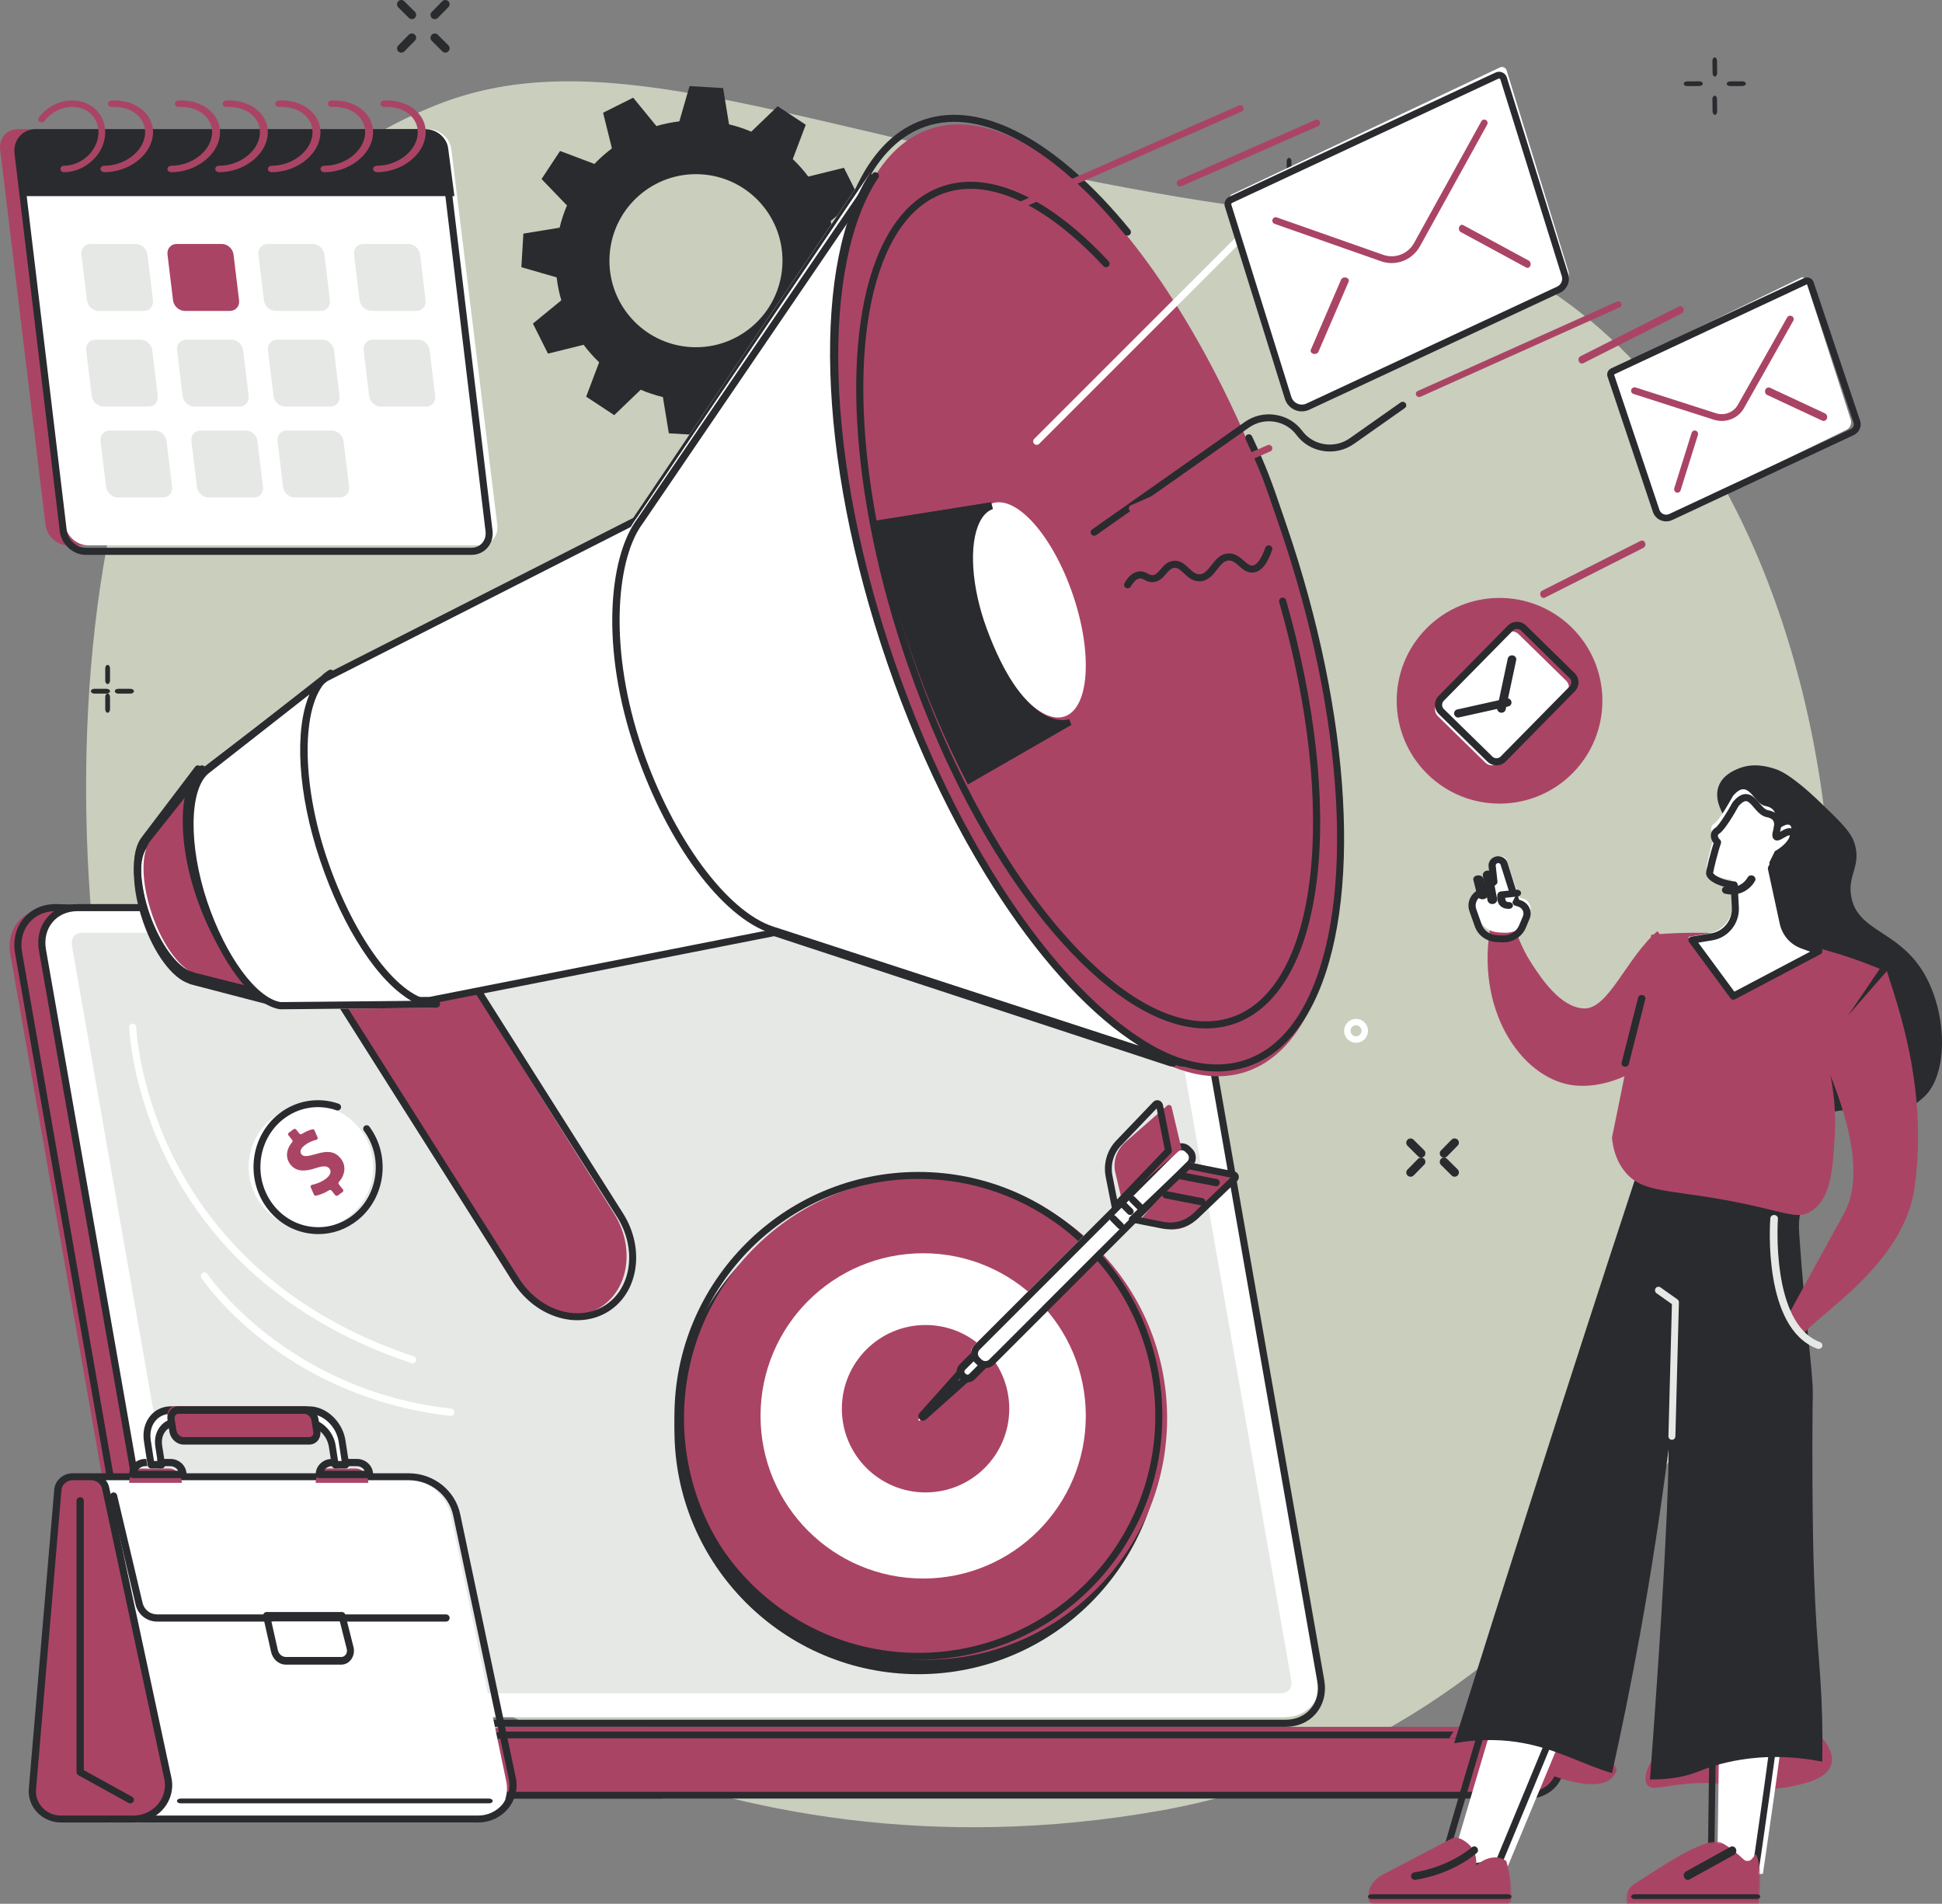 <svg width="406" height="398" viewBox="0 0 406 398" fill="none" xmlns="http://www.w3.org/2000/svg">
<rect x="0" y="0" width="406" height="398" fill="#808080" stroke="none"/>
<path fill-rule="evenodd" clip-rule="evenodd" d="M91.929 21.676C65.729 31.794 44.733 53.885 36.681 69.552C4.939 131.305 12.449 261.699 68.445 330.851C81.549 347.033 148.012 395.178 242.346 378.561C325.738 363.872 374.869 283.366 382.004 214.957C387.914 158.282 367.683 83.769 317.188 56.661C285.434 39.615 295.051 51.534 222.853 36.769C160.363 23.989 123.977 9.301 91.929 21.676Z" fill="#C9CEBD"/>
<path fill-rule="evenodd" clip-rule="evenodd" d="M97.982 353.926C103.117 349.739 108.508 345.836 114.028 342.113C125.232 334.557 137.041 327.802 148.976 321.258C155.254 317.815 161.772 314.7 168.206 311.495C174.679 308.272 181.17 305.078 187.663 301.886C193.596 298.969 199.529 296.052 205.451 293.118C218.912 247.704 233.532 196.217 230.628 196.217L9.915 190C4.719 190 1.234 194.218 2.145 199.403L28.891 351.597C29.802 356.782 34.771 361 39.966 361H89.083C91.978 358.565 95.051 356.316 97.982 353.926Z" fill="#AA4465"/>
<path fill-rule="evenodd" clip-rule="evenodd" d="M231.865 196.715C231.874 196.716 231.884 196.716 231.894 196.716L231.865 196.715ZM11.619 190.48C9.386 190.48 7.415 191.348 6.093 192.923C4.733 194.543 4.208 196.717 4.614 199.044L31.305 351.701C32.156 356.563 36.787 360.52 41.629 360.52H90.374C91.949 359.197 93.591 357.913 95.18 356.67C96.46 355.669 97.784 354.634 99.055 353.592C103.798 349.705 109.054 345.816 115.122 341.702C126.948 333.686 139.417 326.612 150.055 320.749C154.919 318.067 160.001 315.547 164.915 313.11C166.369 312.389 167.823 311.668 169.272 310.943C175.614 307.768 181.819 304.699 188.691 301.303C194.515 298.425 200.339 295.546 206.152 292.653C229.574 213.209 231.845 198.899 231.523 196.706L11.619 190.48ZM90.914 362H41.629C36.101 362 30.817 357.494 29.848 351.956L3.157 199.299C2.674 196.534 3.314 193.931 4.96 191.971C6.569 190.055 8.941 189 11.639 189L231.915 195.236H231.916C232.202 195.236 232.488 195.383 232.679 195.638C233.39 196.59 235.277 199.115 207.479 293.381L207.388 293.69L207.1 293.834C201.189 296.777 195.268 299.703 189.346 302.629C182.476 306.025 176.273 309.093 169.933 312.267C168.483 312.993 167.028 313.714 165.572 314.436C160.672 316.866 155.605 319.379 150.769 322.045C140.16 327.892 127.728 334.946 115.952 342.928C109.92 347.016 104.701 350.879 99.993 354.737C98.708 355.789 97.378 356.83 96.092 357.836C94.442 359.126 92.737 360.459 91.121 361.825L90.914 362Z" fill="#2A2B2E"/>
<path fill-rule="evenodd" clip-rule="evenodd" d="M238.701 190H16.461C11.556 190 8.277 193.95 9.137 198.822L35.86 350.177C36.72 355.05 41.394 359 46.299 359H268.539C273.444 359 276.723 355.05 275.863 350.177L249.14 198.822C248.28 193.95 243.606 190 238.701 190Z" fill="white"/>
<path fill-rule="evenodd" clip-rule="evenodd" d="M16.219 190.481C14.095 190.481 12.24 191.294 10.998 192.769C9.72 194.286 9.228 196.326 9.612 198.515L36.386 351.23C37.187 355.801 41.552 359.519 46.114 359.519H268.781C270.905 359.519 272.76 358.706 274.002 357.232C275.28 355.715 275.772 353.674 275.388 351.486L248.614 198.77C247.813 194.199 243.449 190.481 238.886 190.481H16.219ZM268.781 361H46.114C40.864 361 35.844 356.732 34.924 351.486L8.15 198.77C7.689 196.144 8.297 193.674 9.862 191.816C11.391 190 13.649 189 16.219 189H238.886C244.136 189 249.156 193.268 250.076 198.515L276.85 351.23C277.311 353.857 276.702 356.326 275.138 358.184C273.609 360 271.352 361 268.781 361Z" fill="#2A2B2E"/>
<path fill-rule="evenodd" clip-rule="evenodd" d="M46.945 354C44.571 354 42.025 351.805 41.602 349.394L15.059 197.841C14.906 196.969 15.052 196.214 15.47 195.716C15.966 195.124 16.743 195 17.307 195H238.055C240.429 195 242.975 197.196 243.398 199.607L269.941 351.159C270.094 352.031 269.948 352.786 269.531 353.284C269.034 353.876 268.257 354 267.693 354H46.945Z" fill="#E6E8E6"/>
<path fill-rule="evenodd" clip-rule="evenodd" d="M135.203 361H45.554C41.94 361 39 364.14 39 368C39 371.86 41.94 375 45.554 375H137.88C141.494 375 135.203 361 135.203 361Z" fill="#99B9FF"/>
<path fill-rule="evenodd" clip-rule="evenodd" d="M46.255 363.403C43.058 363.403 40.457 365.914 40.457 369C40.457 372.086 43.058 374.597 46.255 374.597H138.181C138.352 374.597 138.385 374.547 138.417 374.499C139.162 373.359 137.318 368.043 135.054 363.403H46.255ZM138.181 376H46.255C42.255 376 39 372.86 39 369C39 365.14 42.255 362 46.255 362H135.974L136.172 362.399C137.029 364.121 141.224 372.84 139.65 375.246C139.332 375.732 138.81 376 138.181 376Z" fill="#2A2B2E"/>
<path fill-rule="evenodd" clip-rule="evenodd" d="M319.379 361H105.621C101.964 361 99 364.134 99 368C99 371.866 101.964 375 105.621 375H319.379C323.036 375 326 371.866 326 368C326 364.134 323.036 361 319.379 361Z" fill="#AA4465"/>
<path fill-rule="evenodd" clip-rule="evenodd" d="M105.377 363.403C102.126 363.403 99.482 365.914 99.482 369C99.482 372.086 102.126 374.597 105.377 374.597H319.623C322.874 374.597 325.518 372.086 325.518 369C325.518 365.914 322.874 363.403 319.623 363.403H105.377ZM319.623 376H105.377C101.309 376 98 372.86 98 369C98 365.14 101.309 362 105.377 362H319.623C323.691 362 327 365.14 327 369C327 372.86 323.691 376 319.623 376Z" fill="#2A2B2E"/>
<path fill-rule="evenodd" clip-rule="evenodd" d="M144.423 72.56C134.449 71.969 126.846 63.405 127.441 53.431C128.036 43.456 136.603 35.849 146.577 36.44C156.551 37.031 164.154 45.595 163.559 55.569C162.964 65.544 154.397 73.151 144.423 72.56ZM181.582 60.157L182 53.141L174.626 51.013C174.433 49.371 174.107 47.767 173.651 46.215L179.584 41.357L176.439 35.074L168.985 36.918C168.006 35.611 166.921 34.388 165.739 33.261L168.453 26.078L162.587 22.21L157.061 27.527C155.574 26.89 154.019 26.377 152.412 25.99L151.172 18.416L144.157 18L142.025 25.375C140.384 25.569 138.779 25.895 137.227 26.352L132.372 20.421L126.087 23.57L127.928 31.022C126.621 32.002 125.397 33.088 124.27 34.27L117.089 31.559L113.219 37.427L118.532 42.951C117.894 44.438 117.381 45.993 116.993 47.6L109.418 48.843L109 55.859L116.374 57.987C116.567 59.629 116.893 61.233 117.349 62.785L111.416 67.643L114.561 73.927L122.015 72.082C122.994 73.389 124.079 74.612 125.261 75.739L122.547 82.922L128.413 86.789L133.939 81.474C135.426 82.111 136.981 82.623 138.587 83.01L139.828 90.585L146.843 91L148.975 83.625C150.616 83.431 152.221 83.105 153.773 82.648L158.629 88.579L164.913 85.43L163.072 77.978C164.379 76.999 165.602 75.912 166.73 74.73L173.911 77.441L177.782 71.573L172.468 66.049C173.106 64.562 173.619 63.007 174.007 61.4L181.582 60.157Z" fill="#2A2B2E"/>
<path fill-rule="evenodd" clip-rule="evenodd" d="M125.621 273.236C119.663 277.073 111.216 274.441 106.796 267.372L52 179.833L73.482 166L128.375 253.695C132.757 260.704 131.527 269.433 125.621 273.236Z" fill="#AA4465"/>
<path fill-rule="evenodd" clip-rule="evenodd" d="M53.741 180.731L108.529 267.285C110.789 270.859 114.255 273.394 118.039 274.239C121.061 274.913 124.055 274.437 126.472 272.898C132.06 269.34 133.203 261.062 129.02 254.447L74.137 167.743L53.741 180.731ZM120.708 276C119.724 276 118.723 275.89 117.72 275.666C113.558 274.737 109.757 271.967 107.29 268.066L52.113 180.897C51.898 180.557 51.999 180.107 52.339 179.89L73.97 166.115C74.135 166.01 74.333 165.975 74.523 166.018C74.713 166.061 74.879 166.177 74.983 166.341L130.258 253.666C134.871 260.96 133.526 270.141 127.259 274.131C125.321 275.365 123.064 276 120.708 276Z" fill="#2A2B2E"/>
<path fill-rule="evenodd" clip-rule="evenodd" d="M132.369 108.279L67.412 141.296L41.001 161.547L29.658 176.042L29.579 176.158C27.404 178.633 27.463 185.103 29.836 192.025C32.183 198.871 36.124 203.961 39.35 204.701L39.244 204.736L56.22 209.163L89.266 208.838L161.441 194.623L244.401 221.893L245 222C224.131 214.887 199.544 182.057 184.634 138.566C169.741 95.125 169.041 54.287 181.173 36.011L181.156 36L132.986 107.365L132.369 108.279Z" fill="white"/>
<path fill-rule="evenodd" clip-rule="evenodd" d="M268.198 111.539C286.513 165.941 283.14 216.292 260.663 224.003C238.186 231.714 205.118 193.863 186.802 139.461C168.487 85.059 171.86 34.708 194.337 26.997C216.814 19.287 249.882 57.137 268.198 111.539Z" fill="#AA4465"/>
<path fill-rule="evenodd" clip-rule="evenodd" d="M254.425 224C244.391 224 232.789 217.045 221.042 203.817C206.832 187.815 194.042 164.496 185.028 138.156C171.363 98.227 169.146 59.045 179.381 38.336C182.796 31.425 187.423 26.944 193.132 25.017C205.274 20.92 220.997 29.319 236.272 48.06C236.53 48.377 236.482 48.842 236.164 49.099C235.847 49.355 235.38 49.307 235.122 48.992C220.26 30.756 205.129 22.529 193.607 26.416C188.284 28.212 183.945 32.443 180.709 38.989C170.64 59.364 172.885 98.102 186.43 137.679C203.26 186.858 232.429 222.525 254.403 222.526C256.469 222.526 258.47 222.211 260.393 221.562C265.716 219.766 270.055 215.535 273.291 208.989C283.36 188.614 281.114 149.876 267.57 110.299L266.79 108.013C264.53 101.386 263.595 98.643 260.417 91.843C260.245 91.473 260.405 91.034 260.776 90.861C261.146 90.689 261.588 90.849 261.76 91.219C264.972 98.092 265.915 100.857 268.193 107.538L268.972 109.822C282.637 149.751 284.853 188.933 274.62 209.641C271.204 216.553 266.577 221.034 260.868 222.961C258.809 223.656 256.655 224 254.425 224Z" fill="#2A2B2E"/>
<path fill-rule="evenodd" clip-rule="evenodd" d="M252.102 215C243.078 215 232.651 208.841 222.1 197.128C209.351 182.973 197.875 162.347 189.789 139.05C177.529 103.728 175.543 69.063 184.729 50.736C187.803 44.605 191.968 40.628 197.111 38.917C206.967 35.638 219.279 41.216 231.778 54.625C232.059 54.926 232.038 55.393 231.732 55.669C231.426 55.946 230.95 55.924 230.67 55.623C218.598 42.672 206.851 37.237 197.592 40.317C192.842 41.897 188.968 45.623 186.078 51.389C177.059 69.382 179.074 103.604 191.211 138.573C207.706 186.094 237.407 219.337 257.424 212.677C275.559 206.643 279.86 169.324 267.429 125.868C267.316 125.476 267.549 125.068 267.949 124.957C268.347 124.847 268.763 125.076 268.875 125.468C274.941 146.671 277.244 167.292 275.359 183.534C273.434 200.126 267.236 210.973 257.906 214.077C256.051 214.694 254.11 215 252.102 215Z" fill="#2A2B2E"/>
<path fill-rule="evenodd" clip-rule="evenodd" d="M224.302 124.343C228.489 136.645 227.718 148.031 222.58 149.775C217.443 151.518 209.884 142.959 205.698 130.657C201.511 118.355 202.282 106.969 207.42 105.225C212.557 103.482 220.116 112.041 224.302 124.343Z" fill="white"/>
<path fill-rule="evenodd" clip-rule="evenodd" d="M161.888 194.226C161.967 194.226 162.044 194.239 162.119 194.264L236.154 218.592C216.964 206.357 196.996 176.203 184.334 139.279C171.764 102.627 169.006 66.89 176.499 45.543L133.492 109.24C133.423 109.343 133.328 109.427 133.216 109.484L68.463 142.387L42.238 162.489L30.927 176.952C30.91 176.976 30.892 176.999 30.872 177.022C28.879 179.29 29.047 185.644 31.271 192.131C33.452 198.49 37.221 203.607 40.233 204.297C40.341 204.322 40.44 204.37 40.523 204.436L56.992 208.729L89.797 208.407L161.745 194.24C161.793 194.231 161.84 194.226 161.888 194.226ZM245.264 223C245.221 223 245.177 222.996 245.134 222.989L244.536 222.882C244.502 222.876 244.468 222.867 244.435 222.856L161.841 195.715L90.015 209.858C89.971 209.866 89.925 209.871 89.88 209.872L56.907 210.196C56.849 210.192 56.777 210.189 56.713 210.172L39.774 205.756C39.67 205.728 39.575 205.679 39.495 205.613C36.014 204.503 32.196 199.365 29.877 192.604C27.427 185.46 27.371 178.837 29.732 176.092L29.787 176.012L41.133 161.515C41.172 161.467 41.216 161.423 41.265 161.385L67.618 141.185C67.654 141.158 67.692 141.134 67.732 141.113L132.376 108.265L180.95 36.324C181.176 35.989 181.632 35.899 181.969 36.123C182.307 36.347 182.415 36.811 182.192 37.148C176.345 45.953 173.411 60.624 173.928 78.459C174.466 96.998 178.546 117.866 185.727 138.806C192.917 159.771 202.525 178.799 213.513 193.832C224.084 208.295 235.445 218.148 245.502 221.574C245.866 221.699 246.073 222.08 245.976 222.451C245.891 222.779 245.594 223 245.264 223Z" fill="#2A2B2E"/>
<path fill-rule="evenodd" clip-rule="evenodd" d="M133.238 108.064L182 36L182.016 36.011C169.854 54.287 170.556 95.125 185.485 138.566C200.432 182.057 225.08 214.887 246 222L245.4 221.893L162.373 194.668L160.448 194.045C150.805 190.831 139.499 176.029 132.784 156.347C125.891 136.143 126.99 117.184 132.626 108.938L133.238 108.064Z" fill="white"/>
<path fill-rule="evenodd" clip-rule="evenodd" d="M177.892 45.543L134.655 109.024C134.652 109.028 134.65 109.031 134.648 109.034L134.033 109.907C128.81 117.499 127.217 135.961 134.285 156.543C140.697 175.212 151.927 190.487 161.594 193.688L163.521 194.308L238.068 218.592C218.711 206.357 198.568 176.203 185.794 139.279C173.115 102.627 170.333 66.89 177.892 45.543ZM247.258 223C247.214 223 247.17 222.996 247.126 222.989L246.524 222.882C246.489 222.876 246.455 222.868 246.422 222.856L163.058 195.7L161.128 195.079C150.883 191.687 139.533 176.39 132.878 157.014C125.318 134.999 127.542 116.733 132.809 109.077L133.424 108.203L182.381 36.325C182.609 35.989 183.069 35.899 183.409 36.123C183.75 36.347 183.859 36.811 183.634 37.148C177.736 45.953 174.776 60.624 175.298 78.459C175.841 96.998 179.956 117.866 187.2 138.806C194.453 159.772 204.145 178.799 215.229 193.832C225.893 208.295 237.353 218.148 247.498 221.574C247.865 221.699 248.074 222.08 247.976 222.451C247.89 222.779 247.59 223 247.258 223Z" fill="#2A2B2E"/>
<path fill-rule="evenodd" clip-rule="evenodd" d="M55.282 209C55.222 209 55.161 208.992 55.1 208.976L39.478 204.775C39.376 204.747 39.283 204.697 39.205 204.631C35.812 203.515 32.09 198.348 29.83 191.549C27.442 184.364 27.387 177.703 29.689 174.944L29.742 174.863L40.803 160.284C41.046 159.962 41.497 159.906 41.81 160.156C42.123 160.406 42.179 160.869 41.936 161.19L30.853 175.807C30.837 175.832 30.819 175.856 30.8 175.878C28.857 178.16 29.02 184.55 31.189 191.073C33.315 197.469 36.989 202.614 39.925 203.308C40.03 203.333 40.127 203.381 40.208 203.447L55.464 207.55C55.847 207.654 56.077 208.056 55.976 208.45C55.892 208.781 55.601 209 55.282 209Z" fill="#2A2B2E"/>
<path fill-rule="evenodd" clip-rule="evenodd" d="M58 208C52.819 206.852 46.616 198.398 42.841 187.432C38.841 175.812 39.202 164.458 43.24 161L31.635 175.533L31.558 175.647C29.413 178.079 29.47 184.434 31.811 191.234C34.126 197.959 38.014 202.96 41.196 203.687L41.091 203.721L58 208Z" fill="#AA4465"/>
<path fill-rule="evenodd" clip-rule="evenodd" d="M40.602 203.329L52.197 206.245C48.062 202.635 43.97 195.921 41.121 187.701C38.366 179.751 37.574 171.825 38.69 166.308L30.946 175.955C30.93 175.979 30.911 176.003 30.891 176.025C28.885 178.285 29.054 184.614 31.293 191.076C33.488 197.411 37.283 202.508 40.315 203.196C40.422 203.22 40.519 203.266 40.602 203.329ZM57.259 209C57.206 209 57.151 208.994 57.097 208.982C56.964 208.953 56.83 208.92 56.696 208.882L39.858 204.649C39.75 204.622 39.654 204.573 39.572 204.507C36.068 203.4 32.224 198.282 29.89 191.547C27.424 184.431 27.367 177.833 29.744 175.099L29.8 175.019C29.81 175.005 29.82 174.991 29.831 174.977L40.192 162.088C40.636 161.323 41.153 160.68 41.744 160.178C42.033 159.931 42.466 159.942 42.742 160.203C43.018 160.463 43.048 160.888 42.811 161.183L41.367 162.978C38.782 167.609 39.155 177.507 42.524 187.23C46.203 197.845 52.133 206.067 57.07 207.47L57.442 207.563C57.834 207.662 58.074 208.052 57.98 208.44C57.898 208.774 57.594 209 57.259 209Z" fill="#2A2B2E"/>
<path fill-rule="evenodd" clip-rule="evenodd" d="M89.601 210.702L91 210.631C83.386 211.078 73.408 197.745 67.562 180.044C61.6 161.992 62.419 145.014 69.078 141L68.201 141.699L43.315 161.525C39.181 165.082 38.789 177.074 42.843 189.347C46.755 201.191 53.397 210.208 58.693 211L89.601 210.702Z" fill="white"/>
<path fill-rule="evenodd" clip-rule="evenodd" d="M64.692 145.17L43.555 161.725C39.536 165.125 39.426 176.897 43.327 188.508C47.149 199.885 53.598 208.692 58.684 209.495L86.059 209.235C79.21 205.435 71.766 194.276 66.888 179.758C62.195 165.789 61.542 152.565 64.692 145.17ZM58.632 211C58.597 211 58.562 210.998 58.527 210.992C52.821 210.154 45.994 201.108 41.925 188.994C37.771 176.632 38.074 164.404 42.629 160.551L67.204 141.302C67.681 140.831 68.195 140.429 68.747 140.102C69.084 139.903 69.517 140.003 69.735 140.332C69.953 140.661 69.882 141.106 69.572 141.348L68.206 142.418C63.045 147.636 62.962 163.412 68.29 179.272C74.055 196.434 83.694 209.14 90.873 209.14C90.956 209.14 91.038 209.138 91.121 209.134L91.223 209.129C91.633 209.109 91.978 209.427 91.999 209.841C92.02 210.255 91.709 210.608 91.301 210.632C91.265 210.634 91.228 210.636 91.192 210.638L89.883 210.703C89.873 210.703 89.863 210.704 89.853 210.704L58.64 211H58.632Z" fill="#2A2B2E"/>
<path fill-rule="evenodd" clip-rule="evenodd" d="M207.348 105C202.036 106.797 201.012 118.611 205.567 131.209C213.206 152.335 221.943 151.281 222.982 151.073C223.001 151.069 223.007 151.095 222.991 151.105L202.682 163C198.488 154.721 194.646 145.636 191.341 135.956C188.172 126.677 185.731 117.532 184 108.768L207.348 105Z" fill="#2A2B2E"/>
<path fill-rule="evenodd" clip-rule="evenodd" d="M184.772 110.048C186.532 118.618 188.953 127.359 191.97 136.041C195.12 145.101 198.818 153.809 202.968 161.94L220.519 151.842C216.895 151.079 210.556 147.337 204.853 131.843C201.51 122.763 200.959 113.617 203.449 108.543C203.749 107.933 204.086 107.394 204.46 106.928L184.772 110.048ZM202.35 164L201.99 163.303C197.663 154.913 193.815 145.9 190.552 136.516C187.425 127.519 184.935 118.459 183.15 109.587L183 108.84L207.227 105L207.587 106.422C206.45 106.8 205.512 107.728 204.799 109.181C202.511 113.844 203.099 122.751 206.262 131.344C213.736 151.649 221.992 150.656 222.909 150.477L223.535 150.354L224 151.542L223.43 151.872L202.35 164Z" fill="#2A2B2E"/>
<path fill-rule="evenodd" clip-rule="evenodd" d="M269.5 37C269.224 37 269 36.681 269 36.288V33.712C269 33.319 269.224 33 269.5 33C269.776 33 270 33.319 270 33.712V36.288C270 36.681 269.776 37 269.5 37Z" fill="#2A2B2E"/>
<path fill-rule="evenodd" clip-rule="evenodd" d="M269.5 44C269.224 44 269 43.681 269 43.288V40.712C269 40.319 269.224 40 269.5 40C269.776 40 270 40.319 270 40.712V43.288C270 43.681 269.776 44 269.5 44Z" fill="#2A2B2E"/>
<path fill-rule="evenodd" clip-rule="evenodd" d="M266.287 39H263.713C263.319 39 263 38.776 263 38.5C263 38.224 263.319 38 263.713 38H266.287C266.681 38 267 38.224 267 38.5C267 38.776 266.681 39 266.287 39Z" fill="#2A2B2E"/>
<path fill-rule="evenodd" clip-rule="evenodd" d="M272.287 39H269.713C269.319 39 269 38.776 269 38.5C269 38.224 269.319 38 269.713 38H272.287C272.681 38 273 38.224 273 38.5C273 38.776 272.681 39 272.287 39Z" fill="#2A2B2E"/>
<path fill-rule="evenodd" clip-rule="evenodd" d="M86.262 285C86.184 285 86.106 284.988 86.029 284.963C56.427 275.143 41.954 256.592 35.025 242.759C27.513 227.763 27.004 214.889 27 214.761C26.987 214.354 27.306 214.014 27.713 214C28.121 213.997 28.462 214.305 28.476 214.712C28.48 214.837 28.988 227.443 36.376 242.16C43.184 255.723 57.405 273.916 86.495 283.564C86.882 283.693 87.091 284.11 86.962 284.496C86.859 284.805 86.571 285 86.262 285Z" fill="white"/>
<path fill-rule="evenodd" clip-rule="evenodd" d="M94.262 296C94.235 296 94.207 295.998 94.18 295.995C75.814 293.945 62.65 286.232 54.84 280.124C46.366 273.494 42.296 267.432 42.127 267.177C41.898 266.832 41.987 266.364 42.325 266.13C42.663 265.896 43.122 265.986 43.351 266.331C43.513 266.574 59.889 290.649 94.341 294.496C94.747 294.541 95.04 294.914 94.996 295.328C94.954 295.714 94.634 296 94.262 296Z" fill="white"/>
<path fill-rule="evenodd" clip-rule="evenodd" d="M216.733 93C216.545 93 216.358 92.929 216.215 92.786C215.929 92.501 215.928 92.039 216.214 91.753L260.749 47.215C261.034 46.929 261.498 46.928 261.785 47.214C262.071 47.499 262.072 47.962 261.786 48.248L217.252 92.785C217.108 92.929 216.92 93 216.733 93Z" fill="white"/>
<path fill-rule="evenodd" clip-rule="evenodd" d="M235.757 123C235.634 123 235.509 122.971 235.394 122.909C235.027 122.714 234.892 122.265 235.093 121.907C235.914 120.443 236.905 119.622 238.038 119.468C238.885 119.351 239.463 119.66 239.927 119.908C240.261 120.086 240.525 120.226 240.89 120.231C241.555 120.252 241.975 119.784 242.611 119.039C243.247 118.295 243.967 117.452 245.195 117.264C246.699 117.03 247.694 117.966 248.571 118.792C249.31 119.487 249.943 120.092 250.811 120.053C251.799 120.013 252.47 119.156 253.246 118.163C254.13 117.032 255.132 115.751 256.843 115.702C258.268 115.658 259.269 116.535 260.066 117.239C260.809 117.896 261.293 118.298 261.87 118.22C262.795 118.1 263.738 116.78 264.525 114.503C264.658 114.115 265.088 113.91 265.484 114.038C265.881 114.168 266.094 114.588 265.96 114.974C264.937 117.937 263.664 119.478 262.069 119.684C260.768 119.852 259.855 119.047 259.049 118.335C258.332 117.701 257.706 117.15 256.888 117.178C255.899 117.207 255.227 118.065 254.45 119.059C253.57 120.184 252.573 121.46 250.873 121.529C249.374 121.599 248.341 120.628 247.519 119.855C246.696 119.081 246.156 118.614 245.431 118.723C244.766 118.825 244.307 119.363 243.775 119.985C243.118 120.754 242.303 121.708 240.909 121.708H240.871C240.129 121.699 239.614 121.425 239.201 121.204C238.794 120.987 238.586 120.884 238.247 120.931C237.624 121.016 236.993 121.599 236.422 122.616C236.284 122.862 236.025 123 235.757 123Z" fill="#2A2B2E"/>
<path fill-rule="evenodd" clip-rule="evenodd" d="M228.748 112C228.517 112 228.289 111.896 228.143 111.701C227.9 111.376 227.975 110.923 228.309 110.688L260.244 88.209C262.104 86.9 264.377 86.371 266.644 86.726C268.914 87.078 270.906 88.27 272.253 90.081C273.367 91.577 275.012 92.561 276.887 92.853C278.759 93.145 280.636 92.71 282.173 91.629L292.814 84.139C293.148 83.903 293.615 83.975 293.858 84.299C294.1 84.624 294.025 85.077 293.692 85.312L283.051 92.802C281.19 94.111 278.917 94.639 276.65 94.285C274.381 93.933 272.389 92.741 271.041 90.93C269.928 89.433 268.283 88.449 266.408 88.157C264.536 87.867 262.658 88.302 261.122 89.383L229.186 111.862C229.054 111.955 228.9 112 228.748 112Z" fill="#2A2B2E"/>
<path fill-rule="evenodd" clip-rule="evenodd" d="M75.324 236.127C79.686 241.841 78.601 249.996 72.9 254.344C67.198 258.692 59.039 257.586 54.676 251.873C50.313 246.159 51.399 238.004 57.1 233.656C62.802 229.308 70.961 230.414 75.324 236.127Z" fill="white"/>
<path fill-rule="evenodd" clip-rule="evenodd" d="M66.56 258C65.973 258 65.383 257.96 64.792 257.881C61.181 257.395 57.975 255.472 55.766 252.469C51.252 246.333 52.382 237.54 58.283 232.868C61.856 230.039 66.541 229.246 70.814 230.744C71.19 230.876 71.389 231.289 71.257 231.668C71.126 232.046 70.715 232.246 70.337 232.113C66.533 230.778 62.361 231.486 59.179 234.006C53.883 238.199 52.874 246.094 56.929 251.608C58.903 254.293 61.764 256.01 64.985 256.444C68.148 256.869 71.287 255.999 73.822 253.992C79.117 249.8 80.126 241.904 76.072 236.391C75.835 236.069 75.903 235.615 76.224 235.378C76.545 235.141 76.997 235.208 77.234 235.531C81.747 241.666 80.618 250.459 74.717 255.131C72.345 257.009 69.5 258 66.56 258Z" fill="#2A2B2E"/>
<path fill-rule="evenodd" clip-rule="evenodd" d="M70.071 249.851L69.335 248.921C69.21 248.762 68.974 248.728 68.797 248.836C67.869 249.407 66.874 249.804 66.088 249.963C65.898 250.002 65.707 249.911 65.633 249.744L64.953 248.197C64.86 247.986 64.989 247.749 65.227 247.699C66.123 247.513 67.157 247.136 68.072 246.463C69.014 245.769 69.381 244.942 68.875 244.302C68.394 243.693 67.561 243.699 66.021 244.2C63.796 244.927 61.956 245.016 60.728 243.464C59.664 242.119 59.755 240.362 61.077 238.779C61.187 238.647 61.196 238.464 61.09 238.329L60.295 237.325C60.169 237.165 60.201 236.94 60.368 236.816L61.37 236.079C61.544 235.95 61.798 235.982 61.93 236.149L62.576 236.966C62.702 237.126 62.94 237.159 63.116 237.049C63.957 236.526 64.671 236.245 65.28 236.09C65.472 236.042 65.671 236.135 65.747 236.307L66.397 237.785C66.487 237.991 66.366 238.222 66.137 238.28C65.54 238.431 64.691 238.697 63.757 239.385C62.682 240.177 62.689 240.881 63.043 241.329C63.461 241.857 64.305 241.767 66.116 241.244C68.616 240.467 70.106 240.762 71.245 242.202C72.323 243.565 72.296 245.441 70.845 247.108C70.73 247.24 70.719 247.427 70.827 247.564L71.706 248.675C71.832 248.835 71.8 249.06 71.632 249.184L70.631 249.921C70.457 250.05 70.203 250.018 70.071 249.851Z" fill="#AA4465"/>
<path fill-rule="evenodd" clip-rule="evenodd" d="M298.437 161.842C289.965 153.523 289.839 139.91 298.158 131.437C306.477 122.964 320.09 122.84 328.563 131.158C337.036 139.477 337.161 153.09 328.842 161.563C320.523 170.036 306.91 170.161 298.437 161.842Z" fill="#AA4465"/>
<path fill-rule="evenodd" clip-rule="evenodd" d="M327.445 145.039L313.283 159.421C312.533 160.183 311.306 160.194 310.542 159.446L300.58 149.695C299.817 148.947 299.805 147.723 300.555 146.962L314.717 132.579C315.467 131.817 316.694 131.806 317.458 132.554L327.42 142.306C328.184 143.053 328.195 144.277 327.445 145.039Z" fill="white"/>
<path fill-rule="evenodd" clip-rule="evenodd" d="M317.139 131.484H317.127C316.801 131.487 316.495 131.617 316.266 131.85L301.847 146.498C301.371 146.981 301.378 147.762 301.863 148.236L312.005 158.168C312.236 158.394 312.54 158.517 312.861 158.517H312.873C313.199 158.515 313.505 158.385 313.734 158.152L328.153 143.504C328.629 143.02 328.622 142.24 328.137 141.765L317.995 131.833C317.764 131.608 317.461 131.484 317.139 131.484ZM312.861 160C312.143 160 311.466 159.724 310.953 159.222L300.811 149.291C299.744 148.245 299.728 146.528 300.776 145.463L315.195 130.814C315.704 130.297 316.386 130.008 317.114 130.001C317.86 129.979 318.528 130.271 319.047 130.779L329.189 140.711C330.256 141.757 330.272 143.474 329.224 144.539L314.805 159.187C314.296 159.705 313.615 159.993 312.887 160H312.861Z" fill="#2A2B2E"/>
<path fill-rule="evenodd" clip-rule="evenodd" d="M304.838 150C304.453 150 304.106 149.729 304.02 149.331C303.92 148.871 304.207 148.417 304.66 148.316L314.981 146.021C315.432 145.917 315.881 146.21 315.98 146.67C316.08 147.13 315.793 147.584 315.34 147.685L305.019 149.98C304.959 149.994 304.898 150 304.838 150Z" fill="#2A2B2E"/>
<path fill-rule="evenodd" clip-rule="evenodd" d="M313.9 149C313.842 149 313.783 148.995 313.725 148.984C313.238 148.896 312.921 148.458 313.017 148.008L315.22 137.671C315.316 137.221 315.788 136.927 316.275 137.016C316.762 137.105 317.079 137.542 316.983 137.993L314.78 148.329C314.696 148.725 314.32 149 313.9 149Z" fill="#2A2B2E"/>
<path fill-rule="evenodd" clip-rule="evenodd" d="M365.056 228.478C365.316 229.177 365.684 229.826 366.195 230.398C367.502 231.862 369.477 232.488 371.353 233.052C372.901 233.517 374.474 233.987 376.09 234C379.289 234.026 382.274 232.272 385.468 232.117C387.632 232.012 389.753 232.646 391.888 233.011C395.917 233.699 399.143 232.064 402.138 229.411C407.444 224.711 407.164 211.503 402.026 203.131C396.598 194.288 388.148 194.754 386.978 187.165C386.304 182.802 389.163 180.983 387.719 176.331C386.963 173.897 384.779 171.804 380.412 167.616C374.425 161.876 371.919 161.004 371.051 160.73C369.578 160.267 366.596 159.376 363.434 160.68C362.484 161.071 360.149 162.035 359.301 164.379C358.411 166.839 359.711 169.29 360.418 170.622C362 173.605 364.016 174.409 365.15 175.808C370.232 182.082 360.653 190.96 362.931 205.131C363.42 208.171 364.631 210.93 365.415 213.88C366.435 217.715 364.85 218.707 364.594 222.153C364.438 224.261 364.341 226.557 365.056 228.478Z" fill="#2A2B2E"/>
<path fill-rule="evenodd" clip-rule="evenodd" d="M335.494 364.592L338 370.026C337.886 370.489 337.632 370.943 337.13 371.512C334.47 374.526 327.265 372.123 325.544 371.55C319.213 369.438 318.411 366.831 312.713 364.835C308.799 363.463 305.278 363.328 303 363.408C303.269 362.853 303.74 361.984 304.605 361.211C305.835 360.111 307.919 359.01 311.34 359C318.18 358.982 335.494 364.592 335.494 364.592Z" fill="#AA4465"/>
<path fill-rule="evenodd" clip-rule="evenodd" d="M314.995 390.717C314.995 390.717 303.99 395.119 304 387.613C304 387.369 313.044 357 313.044 357L326 364.292L314.995 390.717Z" fill="white"/>
<path fill-rule="evenodd" clip-rule="evenodd" d="M303.419 386.025C303.433 387.332 303.822 388.243 304.608 388.808C306.671 390.29 311.097 389.11 312.965 388.416L323.382 363.26L312.003 356.821C309.487 365.319 303.788 384.605 303.419 386.025ZM307.468 391C306.125 391 304.811 390.75 303.806 390.028C302.605 389.166 301.997 387.79 302 385.938C302 385.789 302.001 385.585 310.904 355.521C310.966 355.31 311.117 355.138 311.313 355.055C311.51 354.971 311.732 354.984 311.919 355.09L324.629 362.282C324.952 362.465 325.087 362.874 324.942 363.226L314.146 389.294C314.07 389.476 313.928 389.619 313.75 389.691C313.562 389.766 310.446 391 307.468 391Z" fill="#2A2B2E"/>
<mask id="mask0_0:2440" style="mask-type:alpha" maskUnits="userSpaceOnUse" x="286" y="384" width="30" height="14">
<path fill-rule="evenodd" clip-rule="evenodd" d="M286 384H316V398H286V384Z" fill="white"/>
</mask>
<g mask="url(#mask0_0:2440)">
<path fill-rule="evenodd" clip-rule="evenodd" d="M315.063 398H287.244C286.493 398 285.913 397.357 286.011 396.633L286.218 395.089C286.741 393.721 287.758 392.585 289.079 391.894L304.168 384C304.168 384 309.036 385.006 308.615 389.981C308.615 389.981 311.892 386.914 314.913 389.062C314.913 389.062 316.091 392.886 315.994 397.116C315.983 397.608 315.568 398 315.063 398Z" fill="#AA4465"/>
</g>
<path fill-rule="evenodd" clip-rule="evenodd" d="M295.788 393C295.407 393 295.071 392.722 295.01 392.332C294.942 391.901 295.236 391.496 295.666 391.428C303.132 390.249 307.638 386.244 307.683 386.203C308.006 385.911 308.505 385.937 308.797 386.262C309.089 386.586 309.063 387.086 308.739 387.379C308.543 387.556 303.836 391.74 295.912 392.99C295.871 392.997 295.829 393 295.788 393Z" fill="#2A2B2E"/>
<path fill-rule="evenodd" clip-rule="evenodd" d="M315.249 397H286.751C286.336 397 286 396.776 286 396.5C286 396.224 286.336 396 286.751 396H315.249C315.664 396 316 396.224 316 396.5C316 396.776 315.664 397 315.249 397Z" fill="#2A2B2E"/>
<path fill-rule="evenodd" clip-rule="evenodd" d="M374.26 373.501C376.811 373.001 381.703 372.041 382.784 369.081C383.604 366.838 381.85 364.504 381.451 363.973C376.518 357.41 360.176 355.554 350.923 361.981C346.042 365.371 342.737 371.343 344.464 373.25C345.512 374.409 347.726 373.3 353.136 372.878C363.234 372.093 365.816 375.157 374.26 373.501Z" fill="#AA4465"/>
<path fill-rule="evenodd" clip-rule="evenodd" d="M372.98 359C373.349 359.26 368.562 391.705 368.562 391.705L359 393L359.421 361.742L372.98 359Z" fill="white"/>
<path fill-rule="evenodd" clip-rule="evenodd" d="M358.76 362.093L358.368 391.383L366.431 390.282C368.038 379.286 370.272 363.494 370.629 359.673L358.76 362.093ZM357.678 393C357.512 393 357.35 392.931 357.225 392.805C357.079 392.659 356.997 392.449 357 392.23L357.411 361.447C357.416 361.085 357.649 360.777 357.968 360.712L371.213 358.013C371.381 357.978 371.555 358.016 371.699 358.118C372.219 358.488 372.299 358.545 369.982 375.076C368.871 383.006 367.7 391.008 367.688 391.088C367.639 391.421 367.4 391.678 367.101 391.719L357.76 392.994C357.733 392.998 357.706 393 357.678 393Z" fill="#2A2B2E"/>
<mask id="mask1_0:2440" style="mask-type:alpha" maskUnits="userSpaceOnUse" x="340" y="385" width="28" height="13">
<path fill-rule="evenodd" clip-rule="evenodd" d="M340 385H368V398H340V385Z" fill="white"/>
</mask>
<g mask="url(#mask1_0:2440)">
<path fill-rule="evenodd" clip-rule="evenodd" d="M340 398H367.679C367.679 398 368.699 390.812 367.104 387.612L366.242 388.625C365.795 389.149 365.027 389.191 364.528 388.722C363.427 387.687 361.495 386 359.826 385.204C356.586 383.658 345.739 391.328 341.585 393.93C340.6 394.547 340 395.657 340 396.857V398Z" fill="#AA4465"/>
</g>
<path fill-rule="evenodd" clip-rule="evenodd" d="M367.277 397H341.723C341.324 397 341 396.776 341 396.5C341 396.224 341.324 396 341.723 396H367.277C367.676 396 368 396.224 368 396.5C368 396.776 367.676 397 367.277 397Z" fill="#2A2B2E"/>
<path fill-rule="evenodd" clip-rule="evenodd" d="M352.852 393C352.541 393 352.242 392.813 352.092 392.49C351.88 392.031 352.047 391.472 352.467 391.24L361.765 386.1C362.184 385.87 362.696 386.051 362.908 386.51C363.12 386.969 362.953 387.528 362.533 387.76L353.235 392.9C353.112 392.968 352.981 393 352.852 393Z" fill="#2A2B2E"/>
<path fill-rule="evenodd" clip-rule="evenodd" d="M304 364.439C309.326 347.442 314.702 330.458 320.13 313.486C327.445 290.611 334.848 267.77 342.341 244.961C353.977 246.334 379.962 237.452 377.249 249.079C375.904 254.844 376.029 256.118 376.173 258.263C377.297 275.026 379.043 287.009 378.987 291.201C378.937 294.918 378.794 306.084 379.043 321.351C379.083 323.844 379.152 326.503 379.265 329.709C379.834 345.841 380.909 349.776 380.994 362.915C381.007 364.762 380.998 366.55 380.976 368.289C375.054 367.123 368.289 366.798 361.116 368.427C355.442 369.716 354.801 371.026 349.694 371.72C348.015 371.948 346.445 372.027 344.953 371.992C349.143 315.845 348.833 302.968 348.833 302.968C347.241 315.439 345.261 328.455 342.813 341.952C341.015 351.864 339.067 361.44 337.014 370.686C330.969 368.89 325.669 365.742 318.452 364.403C314.683 363.703 309.87 363.405 304 364.439Z" fill="#2A2B2E"/>
<path fill-rule="evenodd" clip-rule="evenodd" d="M349.534 301C349.527 301 349.52 301 349.514 301C349.112 300.988 348.796 300.646 348.807 300.234L349.536 272.642L346.314 270.36C345.984 270.126 345.901 269.661 346.129 269.322C346.357 268.984 346.81 268.898 347.14 269.132L350.686 271.644C350.888 271.788 351.007 272.026 351 272.279L350.26 300.274C350.249 300.679 349.926 301 349.534 301Z" fill="#E6E8E6"/>
<path fill-rule="evenodd" clip-rule="evenodd" d="M380.287 219.247C385.016 213.831 389.745 208.416 394.473 203C396.689 210.119 403.13 227.48 400.289 248.113C398.115 263.895 381.351 273.871 376.822 279C375.706 277.725 374.775 276.245 374 274.664C375.322 272.243 377.304 268.616 379.726 264.207C384.363 255.766 385.282 254.157 385.674 253.4C388.357 248.202 389.11 238.601 380.287 219.247Z" fill="#AA4465"/>
<path fill-rule="evenodd" clip-rule="evenodd" d="M378.886 253.057C375.594 255.359 373.195 253.018 359.246 250.621C347.822 248.658 343.014 249.125 339.628 244.844C337.763 242.485 337.189 239.771 337 237.833C338.226 231.942 339.429 225.987 340.607 219.97C342.229 211.692 343.764 203.504 345.217 195.409C353.335 194.694 360.242 195.024 365.474 195.579C372.299 196.303 377.465 197.536 379.578 198.073C384.746 199.386 389.18 200.973 393 202.53C389.121 208.236 385.242 213.941 381.362 219.647C382.592 223.62 384.057 230 383.561 237.836C383.139 244.493 382.769 250.342 378.886 253.057Z" fill="#AA4465"/>
<path fill-rule="evenodd" clip-rule="evenodd" d="M316.547 193.318C317.122 195.371 318.187 198.349 320.255 201.512C322.167 204.439 326.243 210.675 331.182 210.822C336.278 210.973 340.001 200.314 346.483 194.676C347.318 195.431 352.136 202.755 350.752 211.693C349.151 222.033 336.862 228.194 328.384 226.806C317.815 225.076 308.254 210.806 311.725 193L316.547 193.318Z" fill="#AA4465"/>
<path fill-rule="evenodd" clip-rule="evenodd" d="M317.639 187.63L314.978 179.832C314.793 179.291 314.195 178.944 313.557 179.008C312.833 179.08 312.312 179.652 312.388 180.29L312.769 183.488L309.242 185.98C308.156 186.748 307.729 188.03 308.174 189.191L309.348 192.264C309.937 193.802 311.536 194.866 313.378 194.944L314.617 194.995C316.525 195.076 318.282 194.082 318.99 192.52L319.824 190.679C320.348 189.524 319.659 188.221 318.319 187.829L317.639 187.63Z" fill="white"/>
<path fill-rule="evenodd" clip-rule="evenodd" d="M313.22 180.427C313.2 180.427 313.18 180.429 313.16 180.431C312.878 180.461 312.672 180.705 312.701 180.975L313.067 184.288C313.094 184.529 312.99 184.767 312.791 184.919L309.41 187.5C308.618 188.105 308.303 189.127 308.628 190.042L309.754 193.226C310.222 194.55 311.472 195.448 312.94 195.515L314.127 195.569C315.643 195.636 317.025 194.787 317.585 193.453L318.385 191.546C318.55 191.152 318.538 190.724 318.349 190.339C318.161 189.955 317.825 189.669 317.403 189.535L316.751 189.33C316.518 189.257 316.338 189.081 316.268 188.858L313.718 180.78C313.651 180.569 313.447 180.427 313.22 180.427ZM314.298 197C314.217 197 314.137 196.998 314.055 196.994L312.868 196.941C310.778 196.845 308.997 195.566 308.33 193.68L307.204 190.497C306.68 189.017 307.189 187.365 308.469 186.387L311.531 184.05L311.208 181.124C311.092 180.078 311.892 179.131 312.991 179.013C313.963 178.906 314.875 179.479 315.157 180.37L317.595 188.092L317.876 188.181C318.684 188.437 319.353 189.004 319.712 189.737C320.07 190.471 320.096 191.323 319.78 192.075L318.98 193.982C318.213 195.81 316.351 197 314.298 197Z" fill="#2A2B2E"/>
<path fill-rule="evenodd" clip-rule="evenodd" d="M317 187L314.045 187.413C314.045 187.413 313.608 190.05 315.469 189.999L317 187Z" fill="white"/>
<path fill-rule="evenodd" clip-rule="evenodd" d="M315.408 190C314.487 190 313.941 189.653 313.642 189.357C312.764 188.486 313.03 187.095 313.064 186.94C313.129 186.634 313.419 186.4 313.782 186.361L317.056 186.006C317.512 185.957 317.935 186.232 317.993 186.621C318.052 187.011 317.727 187.367 317.269 187.417L314.677 187.698C314.687 187.973 314.748 188.269 314.915 188.433C314.958 188.475 315.066 188.588 315.445 188.577C315.906 188.573 316.292 188.878 316.304 189.27C316.315 189.663 315.95 189.989 315.487 190C315.461 190 315.434 190 315.408 190Z" fill="#2A2B2E"/>
<path fill-rule="evenodd" clip-rule="evenodd" d="M311 183L312 187L311 183Z" fill="white"/>
<path fill-rule="evenodd" clip-rule="evenodd" d="M311.984 189C311.498 189 311.069 188.683 310.984 188.235L310.015 183.074C309.92 182.573 310.292 182.098 310.845 182.013C311.399 181.929 311.922 182.265 312.016 182.765L312.985 187.926C313.08 188.427 312.708 188.902 312.155 188.987C312.098 188.996 312.04 189 311.984 189Z" fill="#2A2B2E"/>
<path fill-rule="evenodd" clip-rule="evenodd" d="M308.95 185L309.05 189L308.95 185Z" fill="white"/>
<path fill-rule="evenodd" clip-rule="evenodd" d="M309.929 188C309.422 188 308.971 187.738 308.878 187.363L308.017 183.911C307.912 183.49 308.298 183.088 308.88 183.011C309.462 182.939 310.017 183.216 310.122 183.636L310.983 187.088C311.088 187.509 310.701 187.912 310.12 187.988C310.056 187.996 309.992 188 309.929 188Z" fill="#2A2B2E"/>
<path fill-rule="evenodd" clip-rule="evenodd" d="M339.775 223C339.718 223 339.661 222.995 339.603 222.983C339.186 222.898 338.925 222.528 339.019 222.154L342.471 208.54C342.565 208.166 342.981 207.932 343.397 208.018C343.814 208.102 344.075 208.473 343.981 208.846L340.529 222.461C340.448 222.782 340.129 223 339.775 223Z" fill="#2A2B2E"/>
<path fill-rule="evenodd" clip-rule="evenodd" d="M380.202 282C380.102 282 380 281.983 379.902 281.946C368.484 277.667 370.037 255.621 370.109 254.685C370.14 254.28 370.515 253.967 370.961 254.003C371.4 254.032 371.731 254.383 371.7 254.788C371.683 255.007 370.152 276.705 380.503 280.583C380.911 280.737 381.107 281.166 380.941 281.542C380.815 281.827 380.517 282 380.202 282Z" fill="#E6E8E6"/>
<path fill-rule="evenodd" clip-rule="evenodd" d="M357.206 195.148C360.22 194.642 362.381 191.892 362.221 188.765L361.974 183.909C359.115 183.68 356.735 182.283 356.742 181.355C356.745 180.904 357.795 176.491 358.451 174.666C357.897 174.204 357.223 172.93 358.417 172.15C359.61 171.371 362.291 166.405 362.291 166.405C365.599 162.463 366.555 168.019 369.026 168.482C370.736 168.803 371.664 169.87 371.018 172.163C370.372 174.456 371.601 173.306 372.86 172.652C374.118 171.998 374.974 172.507 374.283 174.591C373.593 176.676 371.076 177.928 371.076 177.928L369.884 180.329L372.398 192.136C372.873 194.368 374.437 196.191 376.536 196.959L380 198.225L361.793 208L353 195.854L357.206 195.148Z" fill="white"/>
<path fill-rule="evenodd" clip-rule="evenodd" d="M355.043 197.066L362.591 207.312L378.438 198.951L376.614 198.296C374.298 197.463 372.602 195.52 372.077 193.099L369.607 181.699C369.571 181.532 369.593 181.358 369.67 181.206L370.842 178.887C370.914 178.744 371.031 178.628 371.175 178.557C371.196 178.547 373.382 177.453 373.952 175.763C374.196 175.038 374.162 174.714 374.137 174.609C374.053 174.61 373.867 174.642 373.581 174.788C373.37 174.896 373.16 175.019 372.96 175.135C372.219 175.568 371.518 175.976 370.923 175.508C370.364 175.069 370.502 174.26 370.733 173.451C370.974 172.614 370.966 171.98 370.712 171.567C370.488 171.203 370.03 170.955 369.349 170.829C368.222 170.621 367.418 169.682 366.708 168.851C366.105 168.146 365.535 167.479 364.991 167.479H364.991C364.589 167.48 364.064 167.84 363.47 168.523C362.936 169.489 360.687 173.475 359.452 174.268C359.154 174.459 359.145 174.627 359.141 174.691C359.126 174.959 359.343 175.326 359.555 175.5C359.798 175.7 359.888 176.033 359.78 176.329C359.169 177.999 358.229 181.896 358.15 182.517C358.344 182.974 360.16 184.068 362.61 184.261C362.977 184.29 363.267 184.589 363.286 184.959L363.529 189.649C363.705 193.05 361.323 196.03 357.986 196.58H357.986L355.043 197.066ZM362.376 209C362.149 209 361.928 208.894 361.785 208.701L353.145 196.972C352.992 196.765 352.958 196.493 353.054 196.254C353.15 196.015 353.363 195.844 353.616 195.802L357.749 195.121C360.345 194.692 362.199 192.373 362.061 189.726L361.851 185.665C359.277 185.305 356.665 184.022 356.677 182.527C356.682 181.944 357.618 178.169 358.249 176.259C357.902 175.821 357.638 175.223 357.674 174.605C357.7 174.155 357.893 173.514 358.662 173.021C359.363 172.571 361.165 169.661 362.221 167.739C362.246 167.695 362.275 167.653 362.307 167.615C363.234 166.529 364.112 166 364.991 166H364.991C366.209 166 367.066 167.002 367.822 167.886C368.4 168.562 368.997 169.261 369.614 169.374C370.72 169.578 371.509 170.054 371.961 170.788C372.444 171.572 372.505 172.606 372.145 173.862C372.141 173.878 372.136 173.894 372.132 173.909C372.164 173.89 372.195 173.872 372.224 173.855C372.446 173.725 372.681 173.589 372.916 173.469C374.114 172.857 374.803 173.209 375.106 173.475C375.706 173.997 375.785 174.928 375.344 176.239C374.698 178.155 372.724 179.39 372.046 179.767L371.098 181.642L373.513 192.785C373.929 194.703 375.272 196.243 377.109 196.903L380.512 198.125C380.787 198.224 380.978 198.477 380.998 198.771C381.018 199.063 380.865 199.341 380.606 199.477L362.716 208.915C362.608 208.973 362.491 209 362.376 209Z" fill="#2A2B2E"/>
<path fill-rule="evenodd" clip-rule="evenodd" d="M362.067 187C361.628 187 361.162 186.952 360.668 186.843C360.201 186.741 359.913 186.309 360.024 185.879C360.135 185.449 360.603 185.181 361.071 185.286C364.023 185.931 365.292 183.559 365.345 183.457C365.551 183.06 366.067 182.887 366.5 183.077C366.933 183.265 367.121 183.737 366.919 184.136C366.369 185.226 364.722 187 362.067 187Z" fill="#2A2B2E"/>
<path fill-rule="evenodd" clip-rule="evenodd" d="M282.356 215.481C282.346 216.114 282.851 216.636 283.481 216.646C283.778 216.642 284.075 216.537 284.295 216.324C284.515 216.111 284.639 215.825 284.644 215.519C284.654 214.886 284.149 214.364 283.518 214.353C282.888 214.32 282.366 214.849 282.356 215.481ZM283.501 218C283.487 218 283.473 218 283.459 218C282.081 217.977 280.978 216.837 281 215.459C281.023 214.081 282.151 212.988 283.541 213C284.92 213.023 286.022 214.163 286 215.541C285.989 216.208 285.719 216.831 285.239 217.295C284.769 217.751 284.154 218 283.501 218Z" fill="white"/>
<path fill-rule="evenodd" clip-rule="evenodd" d="M22.5 143C22.224 143 22 142.681 22 142.289V139.711C22 139.319 22.224 139 22.5 139C22.776 139 23 139.319 23 139.711V142.289C23 142.681 22.776 143 22.5 143Z" fill="#2A2B2E"/>
<path fill-rule="evenodd" clip-rule="evenodd" d="M22.5 149C22.224 149 22 148.681 22 148.288V145.711C22 145.319 22.224 145 22.5 145C22.776 145 23 145.319 23 145.711V148.288C23 148.681 22.776 149 22.5 149Z" fill="#2A2B2E"/>
<path fill-rule="evenodd" clip-rule="evenodd" d="M22.287 145H19.713C19.319 145 19 144.776 19 144.5C19 144.224 19.319 144 19.713 144H22.287C22.681 144 23 144.224 23 144.5C23 144.776 22.681 145 22.287 145Z" fill="#2A2B2E"/>
<path fill-rule="evenodd" clip-rule="evenodd" d="M27.287 145H24.713C24.319 145 24 144.776 24 144.5C24 144.224 24.319 144 24.713 144H27.287C27.681 144 28 144.224 28 144.5C28 144.776 27.681 145 27.287 145Z" fill="#2A2B2E"/>
<path fill-rule="evenodd" clip-rule="evenodd" d="M301.9 242C301.676 242 301.452 241.919 301.278 241.757C300.918 241.421 300.906 240.865 301.25 240.515L303.45 238.271C303.793 237.92 304.364 237.908 304.722 238.244C305.081 238.58 305.094 239.135 304.75 239.486L302.55 241.729C302.373 241.909 302.137 242 301.9 242Z" fill="#2A2B2E"/>
<path fill-rule="evenodd" clip-rule="evenodd" d="M294.9 246C294.676 246 294.452 245.92 294.278 245.757C293.919 245.421 293.906 244.865 294.25 244.515L296.45 242.271C296.794 241.921 297.364 241.908 297.722 242.244C298.081 242.579 298.094 243.135 297.75 243.486L295.55 245.729C295.373 245.909 295.137 246 294.9 246Z" fill="#2A2B2E"/>
<path fill-rule="evenodd" clip-rule="evenodd" d="M297.107 242C296.881 242 296.655 241.914 296.481 241.741L294.266 239.541C293.915 239.192 293.911 238.622 294.257 238.268C294.603 237.915 295.168 237.91 295.519 238.259L297.734 240.459C298.085 240.808 298.089 241.378 297.743 241.732C297.569 241.91 297.338 242 297.107 242Z" fill="#2A2B2E"/>
<path fill-rule="evenodd" clip-rule="evenodd" d="M304.108 246C303.881 246 303.655 245.914 303.481 245.741L301.266 243.541C300.915 243.192 300.911 242.622 301.256 242.269C301.603 241.914 302.167 241.91 302.519 242.259L304.734 244.459C305.085 244.808 305.089 245.378 304.743 245.732C304.569 245.911 304.338 246 304.108 246Z" fill="#2A2B2E"/>
<path fill-rule="evenodd" clip-rule="evenodd" d="M90.9 4C90.676 4 90.452 3.919 90.278 3.756C89.918 3.421 89.906 2.865 90.25 2.515L92.45 0.271C92.793 -0.08 93.364 -0.092 93.722 0.244C94.081 0.58 94.094 1.136 93.75 1.486L91.55 3.729C91.374 3.909 91.137 4 90.9 4Z" fill="#2A2B2E"/>
<path fill-rule="evenodd" clip-rule="evenodd" d="M83.9 11C83.676 11 83.452 10.919 83.278 10.757C82.919 10.421 82.906 9.865 83.25 9.515L85.45 7.271C85.793 6.92 86.363 6.908 86.722 7.244C87.081 7.579 87.094 8.135 86.75 8.486L84.55 10.729C84.373 10.909 84.137 11 83.9 11Z" fill="#2A2B2E"/>
<path fill-rule="evenodd" clip-rule="evenodd" d="M86.108 4C85.881 4 85.655 3.914 85.481 3.741L83.266 1.541C82.915 1.192 82.911 0.622 83.256 0.268C83.603 -0.086 84.168 -0.09 84.519 0.259L86.734 2.459C87.085 2.808 87.089 3.378 86.744 3.732C86.569 3.91 86.338 4 86.108 4Z" fill="#2A2B2E"/>
<path fill-rule="evenodd" clip-rule="evenodd" d="M93.108 11C92.881 11 92.655 10.914 92.481 10.741L90.266 8.541C89.915 8.192 89.911 7.622 90.256 7.268C90.603 6.915 91.168 6.91 91.519 7.259L93.734 9.459C94.085 9.808 94.089 10.378 93.743 10.732C93.569 10.91 93.338 11 93.108 11Z" fill="#2A2B2E"/>
<path fill-rule="evenodd" clip-rule="evenodd" d="M358.518 16C358.257 16 358.042 15.687 358.037 15.293L358 12.738C357.994 12.339 358.205 12.009 358.471 12C358.732 11.988 358.957 12.308 358.963 12.707L359 15.262C359.006 15.661 358.795 15.991 358.529 16H358.518Z" fill="#2A2B2E"/>
<path fill-rule="evenodd" clip-rule="evenodd" d="M358.518 24C358.257 24 358.043 23.687 358.037 23.293L358 20.738C357.994 20.339 358.205 20.009 358.471 20C358.737 19.996 358.957 20.308 358.963 20.707L359 23.262C359.006 23.661 358.795 23.991 358.529 24H358.518Z" fill="#2A2B2E"/>
<path fill-rule="evenodd" clip-rule="evenodd" d="M352.729 18C352.329 18 352.003 17.782 352 17.511C351.997 17.238 352.321 17.016 352.724 17.014L355.265 17H355.271C355.671 17 355.997 17.218 356 17.489C356.003 17.762 355.679 17.984 355.276 17.986L352.735 18H352.729Z" fill="#2A2B2E"/>
<path fill-rule="evenodd" clip-rule="evenodd" d="M361.729 18C361.329 18 361.003 17.782 361 17.511C360.997 17.238 361.321 17.016 361.724 17.014L364.264 17H364.271C364.671 17 364.997 17.218 365 17.489C365.003 17.762 364.679 17.984 364.276 17.986L361.735 18H361.729Z" fill="#2A2B2E"/>
<path fill-rule="evenodd" clip-rule="evenodd" d="M19 27H3.724C1.401 27 -0.252 28.903 0.032 31.25L9.516 109.75C9.799 112.097 11.912 114 14.236 114H19V27Z" fill="#AA4465"/>
<path fill-rule="evenodd" clip-rule="evenodd" d="M100.229 114H18.413C16.06 114 13.921 112.097 13.634 109.75L4.032 31.25C3.745 28.903 5.419 27 7.771 27H89.588C91.939 27 94.079 28.903 94.366 31.25L103.968 109.75C104.255 112.097 102.581 114 100.229 114Z" fill="white"/>
<path fill-rule="evenodd" clip-rule="evenodd" d="M95 41H5.345L4.032 30.949C3.747 28.768 5.408 27 7.742 27H88.944C91.278 27 93.402 28.768 93.687 30.949L95 41Z" fill="#2A2B2E"/>
<path fill-rule="evenodd" clip-rule="evenodd" d="M7.449 28.49C6.549 28.49 5.748 28.841 5.194 29.477C4.63 30.123 4.381 30.995 4.493 31.93L13.954 110.89C14.193 112.886 15.979 114.51 17.935 114.51H98.551C99.451 114.51 100.252 114.16 100.806 113.524C101.37 112.877 101.619 112.005 101.507 111.071L92.046 32.111C91.807 30.114 90.021 28.49 88.065 28.49H7.449ZM98.551 116H17.935C15.263 116 12.824 113.788 12.498 111.071L3.037 32.111C2.874 30.745 3.25 29.459 4.096 28.488C4.932 27.529 6.123 27 7.449 27H88.065C90.737 27 93.176 29.212 93.501 31.93L102.963 110.89C103.126 112.255 102.75 113.541 101.904 114.512C101.068 115.471 99.877 116 98.551 116Z" fill="#2A2B2E"/>
<path fill-rule="evenodd" clip-rule="evenodd" d="M31.055 85H21.641C20.428 85 19.324 84.008 19.176 82.786L18.017 73.214C17.869 71.991 18.732 71 19.945 71H29.359C30.573 71 31.676 71.991 31.824 73.214L32.983 82.786C33.132 84.008 32.268 85 31.055 85Z" fill="#E6E8E6"/>
<path fill-rule="evenodd" clip-rule="evenodd" d="M50.055 85H40.641C39.428 85 38.324 84.008 38.176 82.786L37.017 73.214C36.868 71.991 37.732 71 38.945 71H48.359C49.572 71 50.676 71.991 50.824 73.214L51.983 82.786C52.132 84.008 51.268 85 50.055 85Z" fill="#E6E8E6"/>
<path fill-rule="evenodd" clip-rule="evenodd" d="M69.055 85H59.641C58.427 85 57.324 84.008 57.176 82.786L56.017 73.214C55.868 71.991 56.732 71 57.945 71H67.359C68.572 71 69.676 71.991 69.824 73.214L70.984 82.786C71.132 84.008 70.268 85 69.055 85Z" fill="#E6E8E6"/>
<path fill-rule="evenodd" clip-rule="evenodd" d="M89.055 85H79.641C78.427 85 77.324 84.008 77.176 82.786L76.016 73.214C75.868 71.991 76.732 71 77.945 71H87.359C88.573 71 89.676 71.991 89.824 73.214L90.984 82.786C91.132 84.008 90.268 85 89.055 85Z" fill="#E6E8E6"/>
<path fill-rule="evenodd" clip-rule="evenodd" d="M34.055 104H24.641C23.427 104 22.324 103.008 22.176 101.786L21.017 92.214C20.869 90.991 21.732 90 22.945 90H32.359C33.572 90 34.676 90.991 34.824 92.214L35.983 101.786C36.132 103.008 35.268 104 34.055 104Z" fill="#E6E8E6"/>
<path fill-rule="evenodd" clip-rule="evenodd" d="M53.055 104H43.641C42.428 104 41.324 103.008 41.176 101.786L40.017 92.214C39.868 90.991 40.732 90 41.946 90H51.359C52.572 90 53.676 90.991 53.824 92.214L54.983 101.786C55.132 103.008 54.268 104 53.055 104Z" fill="#E6E8E6"/>
<path fill-rule="evenodd" clip-rule="evenodd" d="M71.055 104H61.641C60.428 104 59.324 103.008 59.176 101.786L58.017 92.214C57.868 90.991 58.732 90 59.946 90H69.359C70.572 90 71.676 90.991 71.824 92.214L72.984 101.786C73.132 103.008 72.268 104 71.055 104Z" fill="#E6E8E6"/>
<path fill-rule="evenodd" clip-rule="evenodd" d="M30.055 65H20.641C19.428 65 18.324 64.009 18.176 62.786L17.017 53.214C16.869 51.991 17.732 51 18.945 51H28.359C29.572 51 30.676 51.991 30.824 53.214L31.983 62.786C32.132 64.009 31.268 65 30.055 65Z" fill="#E6E8E6"/>
<path fill-rule="evenodd" clip-rule="evenodd" d="M48.055 65H38.641C37.428 65 36.324 64.009 36.176 62.786L35.017 53.214C34.868 51.991 35.732 51 36.945 51H46.359C47.572 51 48.676 51.991 48.824 53.214L49.983 62.786C50.132 64.009 49.268 65 48.055 65Z" fill="#AA4465"/>
<path fill-rule="evenodd" clip-rule="evenodd" d="M67.055 65H57.641C56.428 65 55.324 64.009 55.176 62.786L54.017 53.214C53.868 51.991 54.732 51 55.945 51H65.359C66.572 51 67.676 51.991 67.824 53.214L68.984 62.786C69.132 64.009 68.268 65 67.055 65Z" fill="#E6E8E6"/>
<path fill-rule="evenodd" clip-rule="evenodd" d="M87.055 65H77.641C76.428 65 75.324 64.009 75.176 62.786L74.016 53.214C73.868 51.991 74.732 51 75.945 51H85.359C86.572 51 87.676 51.991 87.824 53.214L88.984 62.786C89.132 64.009 88.268 65 87.055 65Z" fill="#E6E8E6"/>
<path fill-rule="evenodd" clip-rule="evenodd" d="M78.828 36C78.372 36 78.001 35.699 78 35.326C77.999 34.953 78.368 34.649 78.826 34.648C82.975 34.639 86.769 31.837 87.285 28.4C87.533 26.746 86.984 25.205 85.74 24.062C84.541 22.959 82.822 22.352 80.898 22.352C80.738 22.351 80.581 22.356 80.422 22.364C79.967 22.39 79.572 22.105 79.542 21.733C79.513 21.36 79.859 21.039 80.316 21.015C80.508 21.005 80.707 21 80.898 21C83.303 21 85.461 21.768 86.979 23.164C88.543 24.602 89.236 26.52 88.929 28.564C88.316 32.654 83.785 35.989 78.83 36H78.828Z" fill="#AA4465"/>
<path fill-rule="evenodd" clip-rule="evenodd" d="M67.828 36C67.372 36 67.001 35.699 67 35.326C66.999 34.953 67.368 34.649 67.826 34.648C71.974 34.639 75.769 31.837 76.285 28.4C76.533 26.747 75.984 25.206 74.741 24.062C73.542 22.959 71.821 22.352 69.897 22.352C69.739 22.351 69.58 22.357 69.422 22.365C68.965 22.386 68.572 22.106 68.542 21.733C68.513 21.361 68.859 21.039 69.315 21.015C69.508 21.005 69.709 20.999 69.897 21C72.302 21 74.461 21.769 75.98 23.165C77.543 24.603 78.236 26.52 77.929 28.565C77.316 32.654 72.785 35.989 67.83 36H67.828Z" fill="#AA4465"/>
<path fill-rule="evenodd" clip-rule="evenodd" d="M56.828 36C56.372 36 56.001 35.699 56 35.326C55.998 34.953 56.368 34.649 56.826 34.648C60.974 34.639 64.769 31.836 65.285 28.4C65.533 26.746 64.985 25.205 63.741 24.062C62.541 22.959 60.822 22.352 58.898 22.352C58.736 22.353 58.579 22.356 58.422 22.364C57.968 22.386 57.571 22.105 57.542 21.733C57.512 21.36 57.859 21.039 58.315 21.015C58.51 21.005 58.704 21.003 58.9 21C61.303 21 63.462 21.768 64.98 23.164C66.543 24.602 67.236 26.52 66.929 28.564C66.316 32.653 61.785 35.989 56.83 36H56.828Z" fill="#AA4465"/>
<path fill-rule="evenodd" clip-rule="evenodd" d="M45.828 36C45.372 36 45.001 35.699 45 35.326C44.999 34.953 45.368 34.649 45.826 34.648C49.975 34.639 53.769 31.837 54.285 28.4C54.533 26.747 53.985 25.206 52.741 24.063C51.538 22.955 49.831 22.36 47.878 22.353C47.725 22.353 47.573 22.357 47.422 22.365C46.965 22.388 46.572 22.106 46.542 21.733C46.513 21.361 46.859 21.04 47.316 21.016C47.508 21.006 47.704 20.998 47.897 21.001C50.303 21.001 52.462 21.769 53.98 23.165C55.543 24.603 56.236 26.521 55.929 28.565C55.316 32.654 50.785 35.989 45.83 36H45.828Z" fill="#AA4465"/>
<path fill-rule="evenodd" clip-rule="evenodd" d="M35.828 36C35.372 36 35.001 35.699 35 35.326C34.998 34.953 35.368 34.649 35.826 34.648C39.975 34.639 43.769 31.836 44.285 28.4C44.533 26.747 43.984 25.206 42.74 24.062C41.541 22.959 39.822 22.352 37.897 22.352C37.742 22.354 37.578 22.356 37.419 22.364C36.96 22.387 36.57 22.103 36.542 21.73C36.514 21.358 36.862 21.038 37.318 21.015C37.51 21.005 37.714 21 37.897 21C40.302 21 42.461 21.768 43.98 23.165C45.543 24.603 46.236 26.52 45.929 28.565C45.316 32.653 40.785 35.989 35.83 36H35.828Z" fill="#AA4465"/>
<path fill-rule="evenodd" clip-rule="evenodd" d="M21.828 36C21.372 36 21.001 35.699 21 35.326C20.999 34.953 21.368 34.649 21.826 34.648C25.974 34.639 29.769 31.836 30.285 28.4C30.533 26.746 29.985 25.205 28.741 24.062C27.537 22.955 25.835 22.341 23.877 22.352C23.725 22.352 23.573 22.357 23.421 22.364C22.966 22.389 22.571 22.106 22.542 21.733C22.512 21.361 22.859 21.039 23.316 21.015C23.509 21.005 23.712 20.999 23.898 21C26.302 21 28.462 21.768 29.98 23.164C31.544 24.602 32.236 26.52 31.929 28.564C31.316 32.654 26.785 35.989 21.83 36H21.828Z" fill="#AA4465"/>
<path fill-rule="evenodd" clip-rule="evenodd" d="M13.35 36C12.962 36 12.647 35.699 12.646 35.326C12.645 34.953 12.959 34.649 13.348 34.648C16.876 34.639 20.103 31.836 20.541 28.4C20.752 26.746 20.286 25.205 19.228 24.062C18.209 22.959 16.747 22.352 15.11 22.352H15.093C12.866 22.357 10.69 23.47 9.272 25.328C9.043 25.629 8.602 25.695 8.288 25.474C7.974 25.254 7.906 24.831 8.136 24.529C9.817 22.326 12.417 21.007 15.089 21H15.111C17.155 21 18.991 21.768 20.282 23.164C21.612 24.602 22.2 26.52 21.939 28.564C21.418 32.654 17.566 35.989 13.352 36H13.35Z" fill="#AA4465"/>
<path fill-rule="evenodd" clip-rule="evenodd" d="M22.603 381H98.777C103.35 381 106.771 376.859 105.849 372.44L94.293 317.007C93.321 312.345 89.162 309 84.339 309H19L22.603 381Z" fill="white"/>
<path fill-rule="evenodd" clip-rule="evenodd" d="M24.08 379.549H99.989C101.952 379.549 103.791 378.699 105.034 377.218C106.282 375.73 106.77 373.797 106.373 371.914L94.749 316.828C93.846 312.553 89.943 309.451 85.467 309.451H20.53L24.08 379.549ZM99.989 381H23.37C22.972 381 22.645 380.697 22.625 380.31L19.001 308.761C18.991 308.563 19.065 308.369 19.206 308.225C19.347 308.081 19.542 308 19.746 308H85.467C90.648 308 95.166 311.59 96.21 316.536L107.834 371.622C108.322 373.934 107.723 376.307 106.19 378.135C104.663 379.956 102.403 381 99.989 381Z" fill="#2A2B2E"/>
<path fill-rule="evenodd" clip-rule="evenodd" d="M12.906 381H27.748C32.339 381 35.774 376.859 34.849 372.44L22.069 311.385C21.778 309.997 20.535 309 19.093 309H15.276C13.694 309 12.376 310.194 12.247 311.743L7.02 374.724C6.739 378.104 9.455 381 12.906 381Z" fill="#AA4465"/>
<path fill-rule="evenodd" clip-rule="evenodd" d="M15.177 309.451C13.971 309.451 12.949 310.355 12.851 311.51L7.533 374.097C7.412 375.52 7.901 376.882 8.911 377.93C9.916 378.974 11.285 379.549 12.766 379.549H27.865C29.858 379.549 31.726 378.699 32.988 377.218C34.255 375.73 34.751 373.797 34.347 371.914L21.345 311.241C21.123 310.204 20.162 309.451 19.06 309.451H15.177ZM27.865 381H12.766C10.884 381 9.073 380.239 7.797 378.913C6.516 377.583 5.869 375.784 6.022 373.979L11.341 311.393C11.502 309.49 13.187 308 15.177 308H19.06C20.878 308 22.464 309.24 22.829 310.949L35.832 371.622C36.327 373.934 35.718 376.307 34.162 378.135C32.611 379.956 30.316 381 27.865 381Z" fill="#2A2B2E"/>
<path fill-rule="evenodd" clip-rule="evenodd" d="M93.249 339H32.836C30.687 339 28.841 337.538 28.346 335.444L23.02 312.924C22.925 312.52 23.175 312.116 23.579 312.02C23.981 311.925 24.387 312.175 24.483 312.578L29.808 335.099C30.142 336.512 31.387 337.499 32.836 337.499H93.249C93.664 337.499 94 337.835 94 338.249C94 338.664 93.664 339 93.249 339Z" fill="#2A2B2E"/>
<path fill-rule="evenodd" clip-rule="evenodd" d="M57 339L58.494 345.984C58.736 347.165 59.647 348 60.694 348H71.26C72.41 348 73.244 346.729 72.935 345.445L71.388 339H57Z" fill="white"/>
<path fill-rule="evenodd" clip-rule="evenodd" d="M56.657 338.601L58.072 344.902C58.262 345.786 58.963 346.399 59.779 346.399H71.364C71.735 346.399 72.076 346.212 72.301 345.886C72.528 345.559 72.6 345.142 72.5 344.746L70.951 338.601H56.657ZM71.364 348H59.779C58.285 348 57.002 346.881 56.658 345.278L55.021 337.993C54.967 337.754 55.017 337.501 55.154 337.307C55.292 337.113 55.504 337 55.727 337H71.504C71.831 337 72.118 337.24 72.205 337.586L73.902 344.317C74.125 345.201 73.964 346.126 73.46 346.855C72.957 347.583 72.194 348 71.364 348Z" fill="#2A2B2E"/>
<path fill-rule="evenodd" clip-rule="evenodd" d="M102.245 377H37.755C37.338 377 37 376.776 37 376.5C37 376.224 37.338 376 37.755 376H102.245C102.662 376 103 376.224 103 376.5C103 376.776 102.662 377 102.245 377Z" fill="#2A2B2E"/>
<path fill-rule="evenodd" clip-rule="evenodd" d="M68.72 307H74.28C75.782 307 77 308.343 77 310H66C66 308.343 67.218 307 68.72 307Z" fill="#AA4465"/>
<path fill-rule="evenodd" clip-rule="evenodd" d="M67.763 307.482H76.237C75.946 306.911 75.336 306.518 74.633 306.518H69.366C68.663 306.518 68.054 306.911 67.763 307.482ZM77.21 309H66.79C66.354 309 66 308.66 66 308.241C66 306.454 67.51 305 69.366 305H74.633C76.49 305 78 306.454 78 308.241C78 308.66 77.646 309 77.21 309Z" fill="#2A2B2E"/>
<path fill-rule="evenodd" clip-rule="evenodd" d="M29.72 307H35.28C36.782 307 38 308.343 38 310H27C27 308.343 28.218 307 29.72 307Z" fill="#AA4465"/>
<path fill-rule="evenodd" clip-rule="evenodd" d="M28.762 307.482H37.237C36.946 306.911 36.336 306.518 35.633 306.518H30.366C29.663 306.518 29.054 306.911 28.762 307.482ZM38.21 309H27.79C27.353 309 27 308.66 27 308.241C27 306.454 28.51 305 30.366 305H35.633C37.49 305 39 306.454 39 308.241C39 308.66 38.646 309 38.21 309Z" fill="#2A2B2E"/>
<path fill-rule="evenodd" clip-rule="evenodd" d="M30.89 307L30.087 301.746C29.518 298.02 31.797 295 35.178 295H65.045C68.426 295 71.628 298.02 72.197 301.746L73 307H70.714L70.09 302.911C69.647 300.011 67.154 297.66 64.523 297.66H36.513C33.882 297.66 32.108 300.011 32.551 302.911L33.175 307H30.89Z" fill="white"/>
<path fill-rule="evenodd" clip-rule="evenodd" d="M70.68 305.435H71.425L70.791 301.34C70.298 298.156 67.516 295.565 64.591 295.565H35.727C34.381 295.565 33.205 296.122 32.416 297.133C31.604 298.173 31.286 299.575 31.519 301.081L32.193 305.435H32.938L32.476 302.45C32.231 300.868 32.58 299.376 33.46 298.249C34.322 297.144 35.586 296.535 37.017 296.535H64.086C66.961 296.535 69.694 299.072 70.177 302.191L70.68 305.435ZM72.278 307H70.069C69.717 307 69.416 306.724 69.357 306.347L68.754 302.45C68.382 300.051 66.288 298.1 64.086 298.1H37.017C36.018 298.1 35.146 298.512 34.562 299.259C33.962 300.029 33.726 301.07 33.9 302.191L34.504 306.088C34.538 306.315 34.48 306.547 34.343 306.723C34.206 306.898 34.004 307 33.792 307H31.583C31.23 307 30.929 306.724 30.871 306.347L30.095 301.34C29.791 299.372 30.223 297.519 31.314 296.123C32.382 294.754 33.95 294 35.727 294H64.591C68.19 294 71.61 297.177 72.215 301.081L72.99 306.088C73.025 306.315 72.966 306.547 72.829 306.723C72.692 306.898 72.49 307 72.278 307Z" fill="#2A2B2E"/>
<path fill-rule="evenodd" clip-rule="evenodd" d="M36.646 294H63.307C64.382 294 65.399 294.98 65.58 296.189L65.972 298.81C66.153 300.02 65.429 301 64.355 301H37.693C36.618 301 35.601 300.02 35.42 298.81L35.028 296.189C34.847 294.98 35.571 294 36.646 294Z" fill="#AA4465"/>
<path fill-rule="evenodd" clip-rule="evenodd" d="M37.366 295.566C37.084 295.566 36.843 295.673 36.686 295.867C36.523 296.069 36.46 296.353 36.51 296.666L36.896 299.075C37.014 299.811 37.701 300.434 38.396 300.434H64.635C64.916 300.434 65.158 300.327 65.314 300.134C65.478 299.931 65.54 299.647 65.49 299.334L65.104 296.925C64.986 296.189 64.299 295.566 63.604 295.566H37.366ZM64.635 302H38.396C36.968 302 35.662 300.829 35.423 299.334L35.037 296.925C34.915 296.162 35.1 295.407 35.546 294.855C35.991 294.304 36.637 294 37.366 294H63.604C65.032 294 66.338 295.171 66.577 296.666L66.963 299.075C67.085 299.838 66.9 300.593 66.455 301.145C66.01 301.696 65.363 302 64.635 302Z" fill="#2A2B2E"/>
<path fill-rule="evenodd" clip-rule="evenodd" d="M27.238 377C27.11 377 26.98 376.969 26.861 376.903L16.383 371.125C16.146 370.994 16 370.751 16 370.487V313.735C16 313.329 16.34 313 16.761 313C17.181 313 17.522 313.329 17.522 313.735V370.061L27.616 375.627C27.981 375.829 28.108 376.277 27.9 376.63C27.759 376.867 27.502 377 27.238 377Z" fill="#2A2B2E"/>
<path fill-rule="evenodd" clip-rule="evenodd" d="M243 298.5C243 326.39 220.39 349 192.5 349C164.61 349 142 326.39 142 298.5C142 270.61 164.61 248 192.5 248C220.39 248 243 270.61 243 298.5Z" fill="#2A2B2E"/>
<path fill-rule="evenodd" clip-rule="evenodd" d="M192 249.461C164.686 249.461 142.465 271.684 142.465 299C142.465 326.316 164.686 348.539 192 348.539C219.314 348.539 241.535 326.316 241.535 299C241.535 271.684 219.314 249.461 192 249.461ZM192 350C163.879 350 141 327.122 141 299C141 270.878 163.879 248 192 248C220.121 248 243 270.878 243 299C243 327.122 220.121 350 192 350Z" fill="#2A2B2E"/>
<path fill-rule="evenodd" clip-rule="evenodd" d="M244 296.5C244 324.39 221.39 347 193.5 347C165.61 347 143 324.39 143 296.5C143 268.61 165.61 246 193.5 246C221.39 246 244 268.61 244 296.5Z" fill="#AA4465"/>
<path fill-rule="evenodd" clip-rule="evenodd" d="M192 246.461C164.686 246.461 142.465 268.684 142.465 296C142.465 323.316 164.686 345.539 192 345.539C219.314 345.539 241.535 323.316 241.535 296C241.535 268.684 219.314 246.461 192 246.461ZM192 347C163.879 347 141 324.122 141 296C141 267.878 163.879 245 192 245C220.121 245 243 267.878 243 296C243 324.122 220.121 347 192 347Z" fill="#2A2B2E"/>
<path fill-rule="evenodd" clip-rule="evenodd" d="M227 296C227 314.778 211.778 330 193 330C174.222 330 159 314.778 159 296C159 277.222 174.222 262 193 262C211.778 262 227 277.222 227 296Z" fill="white"/>
<path fill-rule="evenodd" clip-rule="evenodd" d="M211 294.5C211 304.165 203.165 312 193.5 312C183.835 312 176 304.165 176 294.5C176 284.835 183.835 277 193.5 277C203.165 277 211 284.835 211 294.5Z" fill="#AA4465"/>
<path fill-rule="evenodd" clip-rule="evenodd" d="M192.053 296.671L201.576 286L203 287.424L192.329 296.947C192.145 297.112 191.888 296.855 192.053 296.671Z" fill="white"/>
<path fill-rule="evenodd" clip-rule="evenodd" d="M201.908 286.888L200.223 288.777L202.111 287.091L201.908 286.888ZM192.959 297C192.716 297 192.473 296.906 192.285 296.718C191.92 296.354 191.904 295.791 192.246 295.407H192.246L201.302 285.258C201.442 285.1 201.642 285.007 201.855 285.001C202.067 284.989 202.271 285.077 202.421 285.226L203.775 286.58C203.924 286.73 204.006 286.934 204 287.145C203.993 287.355 203.901 287.554 203.743 287.695L193.597 296.754C193.412 296.919 193.186 297 192.959 297Z" fill="#2A2B2E"/>
<path fill-rule="evenodd" clip-rule="evenodd" d="M201.596 287.584L201.416 287.403C200.861 286.848 200.861 285.948 201.416 285.393L205.809 281L208 283.191L203.607 287.584C203.052 288.139 202.152 288.139 201.596 287.584Z" fill="white"/>
<path fill-rule="evenodd" clip-rule="evenodd" d="M205.193 282.952L201.761 286.386C201.57 286.576 201.57 286.886 201.762 287.078L201.925 287.242C201.925 287.242 201.925 287.242 201.926 287.242C202.109 287.425 202.428 287.425 202.612 287.242L206.047 283.806L205.193 282.952ZM202.269 289C201.706 289 201.177 288.78 200.779 288.383L200.615 288.219C199.795 287.398 199.795 286.064 200.615 285.244L204.62 281.237C204.772 281.085 204.978 281 205.193 281C205.408 281 205.615 281.085 205.766 281.237L207.764 283.235C208.079 283.551 208.079 284.061 207.764 284.377L203.758 288.383C203.361 288.78 202.832 289 202.269 289Z" fill="#2A2B2E"/>
<path fill-rule="evenodd" clip-rule="evenodd" d="M203.974 284.446L203.554 284.026C202.815 283.287 202.815 282.088 203.554 281.349L245.349 239.554C246.088 238.815 247.287 238.815 248.026 239.554L248.446 239.974C249.185 240.714 249.185 241.912 248.446 242.651L206.651 284.446C205.912 285.185 204.713 285.185 203.974 284.446Z" fill="white"/>
<path fill-rule="evenodd" clip-rule="evenodd" d="M205.202 284.217C205.636 284.651 206.392 284.652 206.826 284.217L248.214 242.827C248.663 242.378 248.663 241.647 248.214 241.199L247.798 240.783C247.364 240.349 246.608 240.349 246.174 240.783L204.786 282.173C204.337 282.622 204.337 283.352 204.786 283.801L205.202 284.217ZM206.014 286C205.319 286 204.666 285.73 204.175 285.239L203.759 284.823C202.747 283.811 202.747 282.163 203.759 281.151L245.147 239.761C245.638 239.27 246.291 239 246.986 239C247.68 239 248.333 239.27 248.825 239.761L249.24 240.177C250.253 241.189 250.253 242.837 249.24 243.849L207.852 285.239C207.361 285.73 206.708 286 206.014 286Z" fill="#2A2B2E"/>
<path fill-rule="evenodd" clip-rule="evenodd" d="M234.559 251L233.166 245.093C232.617 242.766 233.446 240.353 235.371 238.672L243.996 231.143C244.31 230.869 244.847 231.009 244.936 231.389L247 240.14L234.559 251Z" fill="#AA4465"/>
<path fill-rule="evenodd" clip-rule="evenodd" d="M241.813 231.719L234.35 239.523C232.786 241.158 232.119 243.487 232.565 245.753L233.548 250.748L243.509 240.332L241.813 231.719ZM233.115 253C233.047 253 232.978 252.99 232.911 252.969C232.659 252.89 232.469 252.674 232.416 252.405L231.165 246.053C230.623 243.295 231.435 240.461 233.339 238.47L241.083 230.372C241.399 230.042 241.861 229.92 242.29 230.053C242.72 230.187 243.042 230.555 243.133 231.013L244.985 240.425C245.034 240.67 244.961 240.924 244.791 241.101L233.621 252.781C233.485 252.924 233.303 253 233.115 253Z" fill="#2A2B2E"/>
<path fill-rule="evenodd" clip-rule="evenodd" d="M238 255.441L243.907 256.834C246.235 257.383 248.647 256.554 250.328 254.629L257.857 246.004C258.131 245.69 257.99 245.153 257.611 245.064L248.86 243L238 255.441Z" fill="#AA4465"/>
<path fill-rule="evenodd" clip-rule="evenodd" d="M238.253 254.455L243.249 255.439C245.513 255.884 247.84 255.217 249.475 253.653L257.281 246.185L248.669 244.489L238.253 254.455ZM244.64 257C244.077 257 243.511 256.946 242.947 256.835L236.596 255.584C236.327 255.531 236.11 255.342 236.032 255.091C235.953 254.84 236.024 254.568 236.218 254.383L247.896 243.21C248.074 243.04 248.328 242.965 248.576 243.015L257.986 244.868C258.443 244.958 258.811 245.279 258.946 245.707C259.081 246.135 258.959 246.598 258.628 246.914L250.532 254.66C248.948 256.176 246.828 257 244.64 257Z" fill="#2A2B2E"/>
<path fill-rule="evenodd" clip-rule="evenodd" d="M246 246L254 247L246 246Z" fill="white"/>
<path fill-rule="evenodd" clip-rule="evenodd" d="M254.265 248C254.221 248 254.175 247.996 254.129 247.987L246.6 246.517C246.201 246.439 245.938 246.04 246.013 245.624C246.088 245.209 246.47 244.935 246.871 245.013L254.4 246.483C254.799 246.561 255.062 246.96 254.987 247.376C254.921 247.743 254.612 248 254.265 248Z" fill="#2A2B2E"/>
<path fill-rule="evenodd" clip-rule="evenodd" d="M245 249L253 250L245 249Z" fill="white"/>
<path fill-rule="evenodd" clip-rule="evenodd" d="M251.265 252C251.22 252 251.175 251.996 251.129 251.987L243.6 250.517C243.201 250.439 242.938 250.04 243.013 249.624C243.088 249.209 243.472 248.936 243.871 249.013L251.4 250.483C251.799 250.561 252.062 250.961 251.987 251.376C251.921 251.744 251.612 252 251.265 252Z" fill="#2A2B2E"/>
<path fill-rule="evenodd" clip-rule="evenodd" d="M233 254L234 255L233 254Z" fill="white"/>
<path fill-rule="evenodd" clip-rule="evenodd" d="M234.271 257C234.084 257 233.896 256.929 233.754 256.786L232.213 255.243C231.929 254.958 231.929 254.498 232.214 254.213C232.499 253.929 232.961 253.929 233.246 254.214L234.787 255.757C235.071 256.042 235.071 256.503 234.786 256.787C234.643 256.929 234.457 257 234.271 257Z" fill="#2A2B2E"/>
<path fill-rule="evenodd" clip-rule="evenodd" d="M235 253L236 254L235 253Z" fill="white"/>
<path fill-rule="evenodd" clip-rule="evenodd" d="M236.27 254C236.083 254 235.897 253.929 235.754 253.786L234.213 252.243C233.929 251.958 233.929 251.498 234.214 251.213C234.499 250.929 234.961 250.929 235.246 251.214L236.787 252.757C237.071 253.042 237.071 253.503 236.786 253.788C236.643 253.929 236.457 254 236.27 254Z" fill="#2A2B2E"/>
<path fill-rule="evenodd" clip-rule="evenodd" d="M237 252L238 253L237 252Z" fill="white"/>
<path fill-rule="evenodd" clip-rule="evenodd" d="M238.27 253C238.083 253 237.897 252.929 237.754 252.786L236.213 251.243C235.928 250.958 235.929 250.498 236.214 250.213C236.5 249.929 236.961 249.929 237.246 250.214L238.787 251.757C239.071 252.042 239.071 252.503 238.786 252.787C238.643 252.929 238.457 253 238.27 253Z" fill="#2A2B2E"/>
<path fill-rule="evenodd" clip-rule="evenodd" d="M337.069 78.07C336.9 77.704 337.052 77.268 337.41 77.094L376.505 58.072C376.863 57.898 377.291 58.05 377.464 58.413L386.912 87.694C387.189 88.552 386.796 89.487 385.995 89.876L349.187 107.787C348.028 108.351 346.646 107.75 346.245 106.509L337.069 78.07Z" fill="white"/>
<path fill-rule="evenodd" clip-rule="evenodd" d="M377.797 59.421L337.45 78.275C337.462 78.301 337.46 78.364 337.469 78.391L346.933 106.602C347.066 106.997 347.366 107.317 347.757 107.48C348.148 107.644 348.591 107.635 348.976 107.455L386.937 89.689C387.437 89.455 387.683 88.89 387.511 88.375L377.797 59.421ZM349.204 108.871C348.547 109.071 347.834 109.039 347.194 108.771C346.423 108.449 345.831 107.818 345.57 107.039L336.118 78.863C335.811 78.163 336.123 77.34 336.831 77.009L377.15 58.14C377.876 57.8 378.745 58.101 379.094 58.806C379.108 58.835 379.12 58.864 379.13 58.893L388.874 87.937C389.27 89.12 388.704 90.418 387.556 90.955L349.595 108.721C349.468 108.78 349.337 108.83 349.204 108.871Z" fill="#2A2B2E"/>
<path fill-rule="evenodd" clip-rule="evenodd" d="M361.523 87.768C360.494 88.078 359.363 88.087 358.276 87.738L341.504 82.355C341.118 82.231 340.91 81.829 341.038 81.456C341.165 81.083 341.581 80.882 341.966 81.005L358.738 86.388C360.5 86.954 362.423 86.22 363.313 84.644L373.62 66.37C373.814 66.026 374.26 65.899 374.617 66.087C374.974 66.275 375.104 66.707 374.91 67.052L364.602 85.325C363.921 86.533 362.801 87.383 361.523 87.768Z" fill="#AA4465"/>
<path fill-rule="evenodd" clip-rule="evenodd" d="M381.464 87.963C381.297 88.019 381.11 88.013 380.936 87.932L369.459 82.574C369.073 82.394 368.896 81.911 369.063 81.495C369.231 81.078 369.679 80.888 370.064 81.068L381.541 86.426C381.927 86.606 382.104 87.089 381.937 87.505C381.846 87.733 381.669 87.894 381.464 87.963Z" fill="#AA4465"/>
<path fill-rule="evenodd" clip-rule="evenodd" d="M350.899 102.967C350.766 103.011 350.619 103.013 350.477 102.963C350.113 102.839 349.916 102.428 350.035 102.046L353.648 90.501C353.768 90.119 354.16 89.911 354.523 90.036C354.887 90.162 355.085 90.573 354.965 90.954L351.352 102.5C351.279 102.732 351.105 102.9 350.899 102.967Z" fill="#AA4465"/>
<path fill-rule="evenodd" clip-rule="evenodd" d="M296.9 82.97C296.575 83.067 296.216 82.922 296.066 82.62C295.903 82.289 296.052 81.895 296.399 81.739L338.009 63.064C338.36 62.906 338.77 63.05 338.934 63.381C339.097 63.712 338.948 64.106 338.601 64.261L296.99 82.937C296.961 82.95 296.931 82.961 296.9 82.97Z" fill="#AA4465"/>
<path fill-rule="evenodd" clip-rule="evenodd" d="M330.929 75.964C330.589 76.082 330.215 75.902 330.064 75.531C329.901 75.13 330.06 74.657 330.42 74.475L350.987 64.072C351.348 63.889 351.772 64.067 351.936 64.468C352.099 64.87 351.94 65.343 351.58 65.525L331.013 75.928C330.985 75.942 330.957 75.954 330.929 75.964Z" fill="#AA4465"/>
<path fill-rule="evenodd" clip-rule="evenodd" d="M322.929 124.964C322.589 125.082 322.215 124.902 322.064 124.532C321.901 124.13 322.06 123.657 322.42 123.475L342.987 113.071C343.346 112.891 343.772 113.066 343.936 113.468C344.099 113.869 343.94 114.342 343.58 114.525L323.013 124.928C322.986 124.942 322.958 124.954 322.929 124.964Z" fill="#AA4465"/>
<path fill-rule="evenodd" clip-rule="evenodd" d="M257.093 41.984C256.858 41.458 257.083 40.837 257.597 40.594L313.587 14.097C314.099 13.855 314.707 14.081 314.946 14.603L327.884 56.657C328.263 57.89 327.688 59.22 326.54 59.763L273.824 84.712C272.165 85.497 270.208 84.613 269.659 82.83L257.093 41.984Z" fill="white"/>
<path fill-rule="evenodd" clip-rule="evenodd" d="M313.305 16.432C313.291 16.437 313.276 16.442 313.263 16.448L257.593 42.416C257.435 42.49 257.365 42.68 257.437 42.84C257.449 42.866 257.46 42.894 257.468 42.921L269.962 82.952C270.161 83.59 270.624 84.112 271.231 84.382C271.839 84.652 272.532 84.647 273.135 84.365L325.549 59.914C326.366 59.533 326.779 58.593 326.509 57.728L313.664 16.572C313.589 16.448 313.441 16.391 313.305 16.432ZM273.227 85.844C272.385 86.097 271.475 86.042 270.662 85.68C269.684 85.245 268.939 84.406 268.618 83.378L256.135 43.383C255.776 42.525 256.156 41.522 257.001 41.128L312.67 15.161C313.528 14.759 314.553 15.136 314.955 15.999C314.969 16.028 314.98 16.057 314.99 16.087L327.853 57.302C328.335 58.845 327.599 60.522 326.141 61.203L273.728 85.653C273.564 85.729 273.396 85.793 273.227 85.844Z" fill="#2A2B2E"/>
<path fill-rule="evenodd" clip-rule="evenodd" d="M292.881 54.713C291.558 55.113 290.111 55.106 288.725 54.62L266.472 46.797C266.106 46.668 265.912 46.263 266.039 45.89C266.165 45.518 266.564 45.322 266.929 45.45L289.183 53.273C291.647 54.139 294.363 53.09 295.641 50.779L309.689 25.363C309.877 25.021 310.304 24.899 310.643 25.091C310.98 25.284 311.1 25.718 310.91 26.061L296.862 51.477C295.97 53.09 294.522 54.215 292.881 54.713Z" fill="#AA4465"/>
<path fill-rule="evenodd" clip-rule="evenodd" d="M319.532 55.967C319.388 56.019 319.228 56.011 319.079 55.931L305.386 48.512C305.057 48.334 304.91 47.866 305.057 47.468C305.204 47.07 305.591 46.891 305.921 47.069L319.614 54.488C319.943 54.666 320.09 55.134 319.943 55.532C319.862 55.751 319.708 55.904 319.532 55.967Z" fill="#AA4465"/>
<path fill-rule="evenodd" clip-rule="evenodd" d="M275.075 73.972C274.914 74.01 274.737 74.01 274.566 73.964C274.129 73.845 273.896 73.468 274.045 73.121L280.372 58.449C280.522 58.102 280.998 57.917 281.435 58.036C281.871 58.155 282.104 58.532 281.955 58.879L275.628 73.551C275.537 73.762 275.325 73.913 275.075 73.972Z" fill="#AA4465"/>
<path fill-rule="evenodd" clip-rule="evenodd" d="M198.924 49.971C198.585 50.069 198.216 49.913 198.065 49.594C197.9 49.246 198.059 48.834 198.421 48.676L258.982 22.062C259.342 21.904 259.77 22.057 259.935 22.406C260.1 22.755 259.94 23.166 259.579 23.324L199.018 49.937C198.987 49.951 198.955 49.962 198.924 49.971Z" fill="#AA4465"/>
<path fill-rule="evenodd" clip-rule="evenodd" d="M246.91 38.971C246.573 39.071 246.205 38.907 246.06 38.575C245.903 38.216 246.065 37.797 246.424 37.639L275.006 25.06C275.364 24.903 275.783 25.065 275.94 25.424C276.097 25.784 275.935 26.203 275.577 26.36L246.994 38.94C246.966 38.952 246.938 38.962 246.91 38.971Z" fill="#AA4465"/>
<path fill-rule="evenodd" clip-rule="evenodd" d="M236.91 106.971C236.573 107.071 236.205 106.907 236.06 106.575C235.903 106.216 236.065 105.797 236.424 105.639L265.006 93.06C265.365 92.903 265.783 93.065 265.94 93.425C266.097 93.784 265.935 94.203 265.576 94.361L236.994 106.94C236.966 106.952 236.938 106.962 236.91 106.971Z" fill="#AA4465"/>
</svg>
